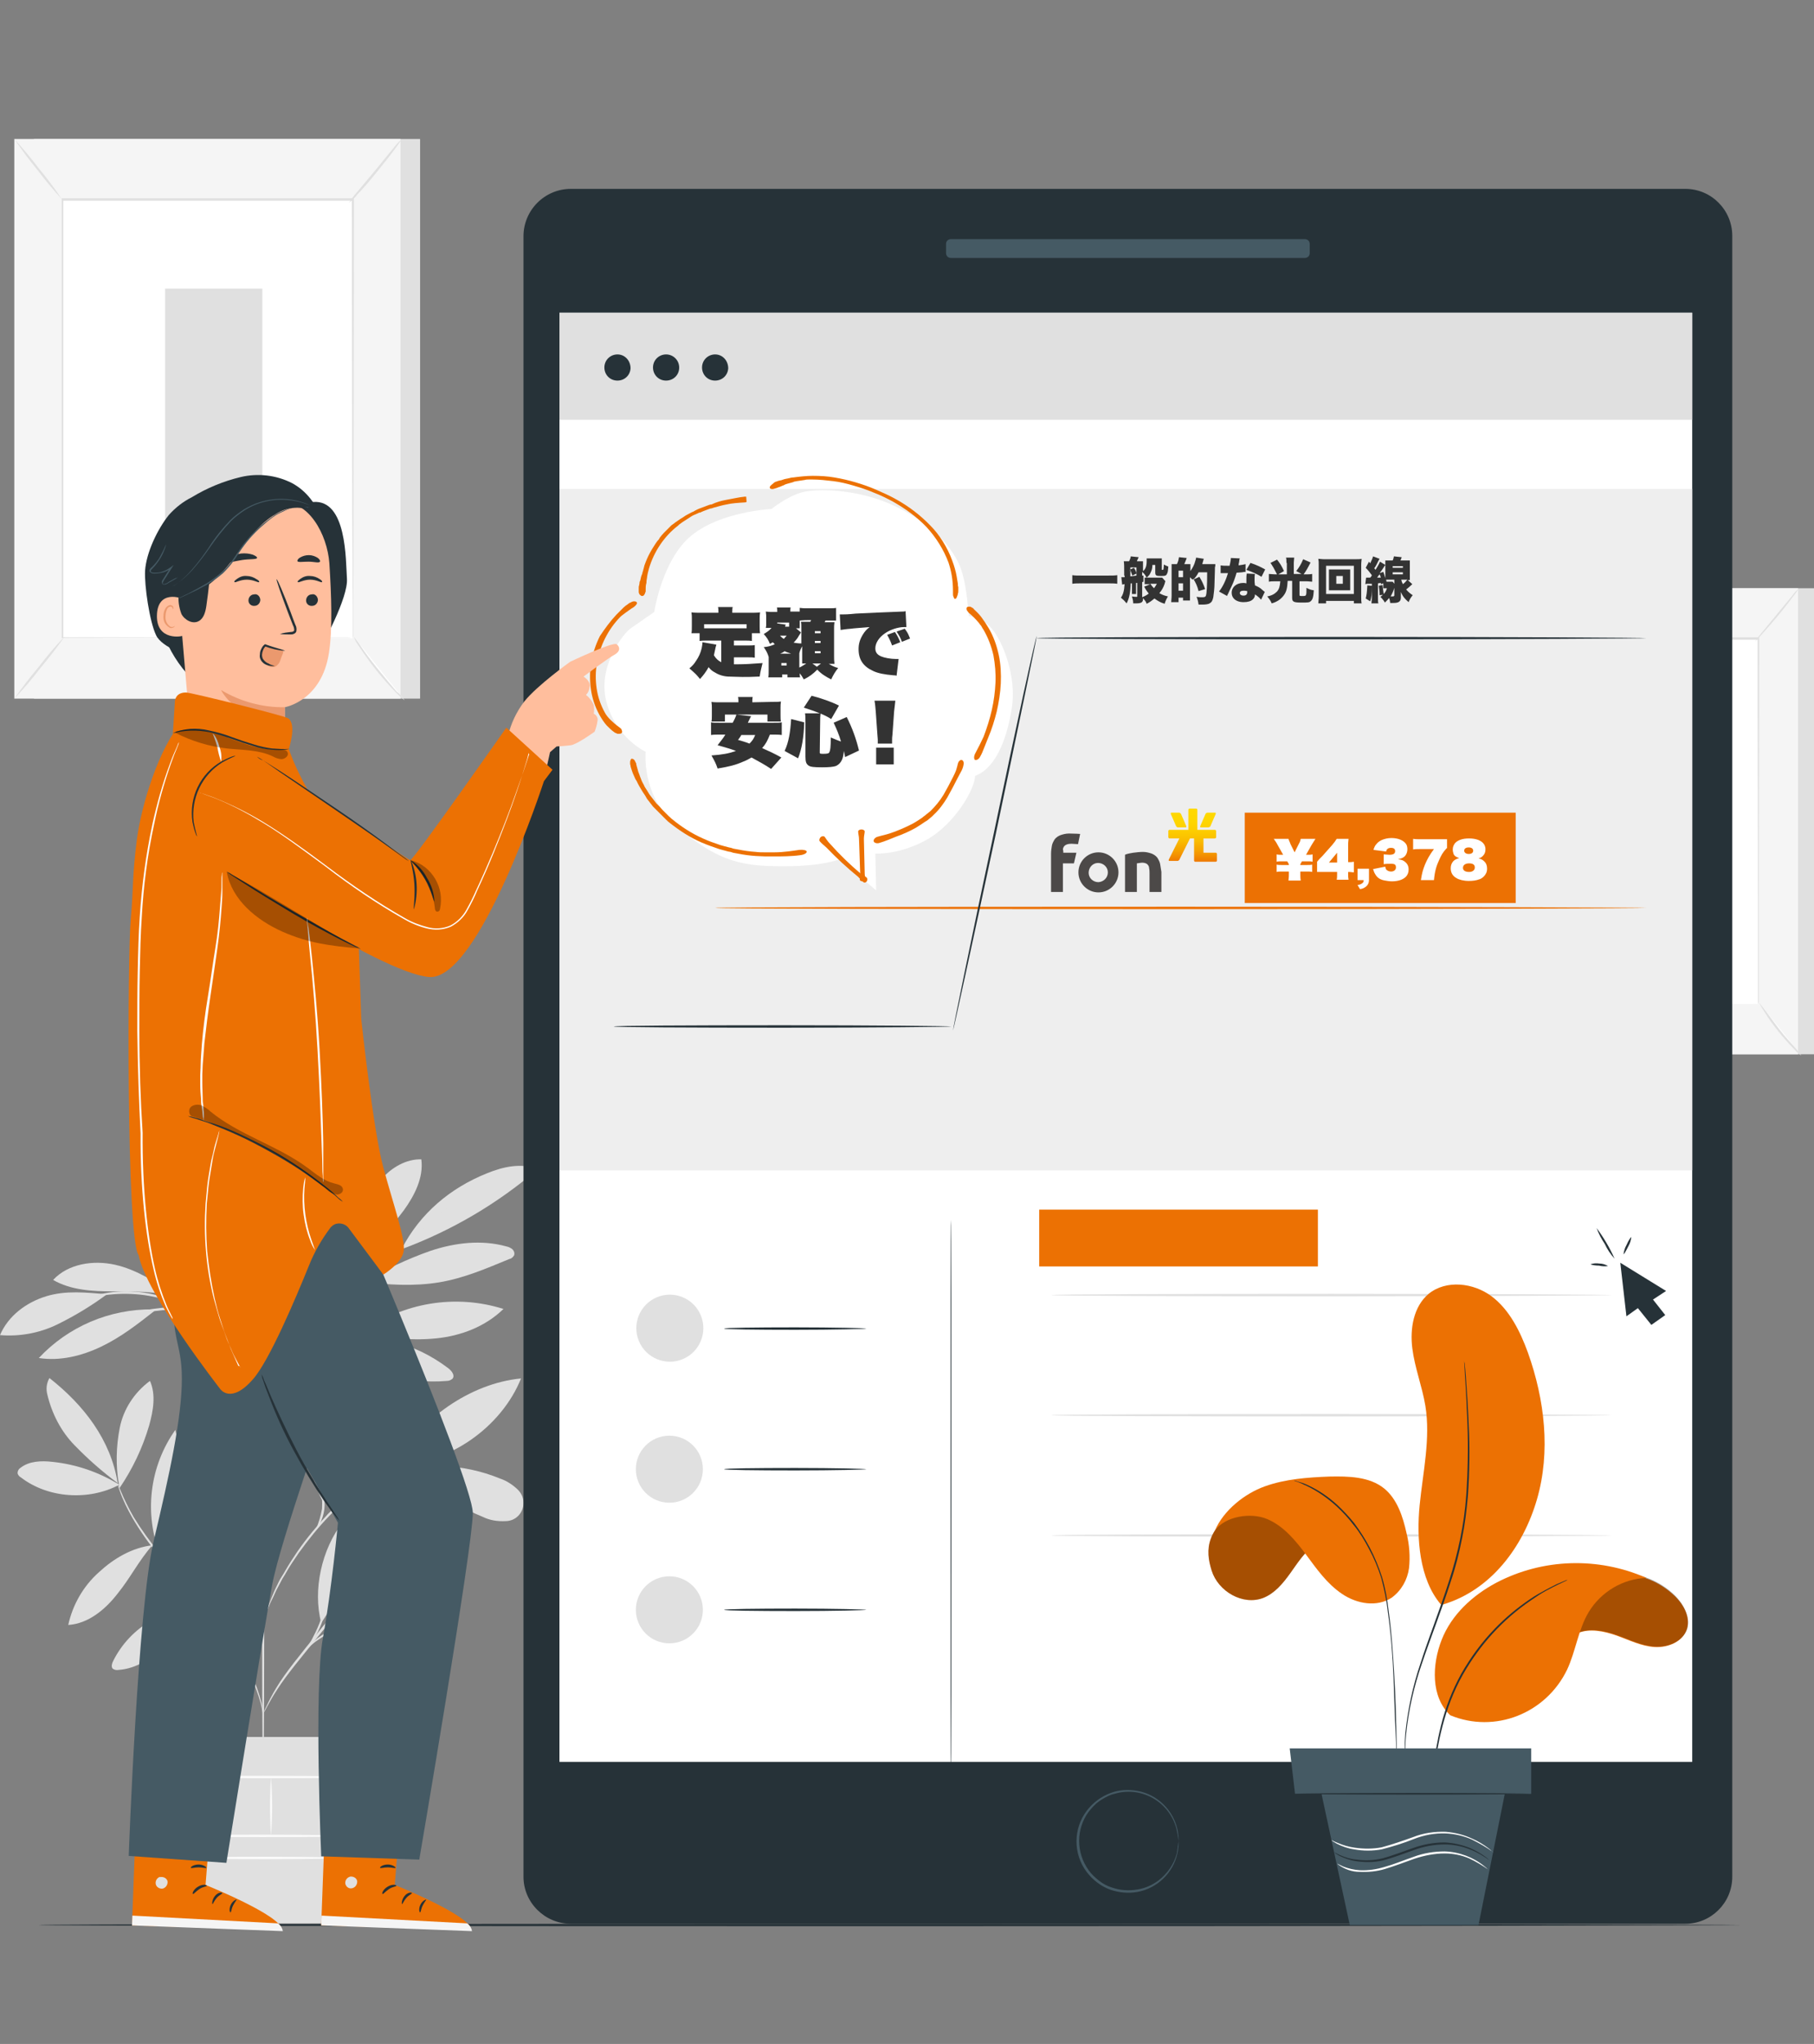 <?xml version="1.0" encoding="utf-8"?>
<!-- Generator: Adobe Illustrator 25.2.3, SVG Export Plug-In . SVG Version: 6.00 Build 0)  -->
<svg version="1.1" id="レイヤー_1" xmlns="http://www.w3.org/2000/svg" xmlns:xlink="http://www.w3.org/1999/xlink" x="0px"
	 y="0px" viewBox="0 0 443.9 500" style="enable-background:new 0 0 443.9 500;" xml:space="preserve">
<rect x="0" y="0" width="443.9" height="500" fill="#808080" stroke="none"/>
<style type="text/css">
	.st0{fill:#E0E0E0;}
	.st1{fill:#F5F5F5;}
	.st2{fill:#FFFFFF;}
	.st3{fill:#FAFAFA;}
	.st4{fill:#263238;}
	.st5{fill:#455A64;}
	.st6{fill:#EBEBEB;}
	.st7{fill:#EC7103;}
	.st8{opacity:0.3;}
	.st9{fill:#EEEEEE;}
	.st10{fill:#4C4948;}
	.st11{fill:url(#SVGID_1_);}
	.st12{fill:#FFBE9D;}
	.st13{fill:#EB996E;}
	.st14{fill:#333333;}
</style>
<g id="freepik--background-complete--inject-158">
	<rect x="8.3" y="34" class="st0" width="94.5" height="136.9"/>
	<rect x="3.5" y="34" class="st1" width="94.5" height="136.9"/>
	<rect x="15.3" y="48.9" class="st2" width="71" height="107.3"/>
	<path class="st0" d="M86.3,156.1c0,0,0-0.2,0-0.5s0-0.9,0-1.5c0-1.4,0-3.3,0-5.9c0-5.1,0-12.6-0.1-22.1c0-18.9-0.1-45.7-0.1-77.2
		l0.2,0.2h-71l0,0l0.2-0.3c0,40.5,0,77.8,0,107.3l-0.2-0.2L67,156l14.3,0.1H85H86.3l-1.2-0.1h-3.7H67.1l-51.8,0.1h-0.2V156
		c0-29.5,0-66.8,0-107.3v-0.2h0.3h71h0.2v0.2c0,31.6-0.1,58.5-0.1,77.4c0,9.4,0,16.9-0.1,22c0,2.5,0,4.5,0,5.8c0,0.6,0,1.1,0,1.5
		S86.3,156.1,86.3,156.1z"/>
	<path class="st0" d="M98.3,34c-0.5,0.9-1.1,1.7-1.7,2.5c-1.1,1.5-2.7,3.5-4.4,5.6s-3.4,4.1-4.7,5.4c-0.6,0.8-1.3,1.5-2.1,2.1
		c0.5-0.8,1.1-1.6,1.8-2.4l4.6-5.5l4.5-5.5C96.9,35.4,97.6,34.7,98.3,34z"/>
	<path class="st2" d="M86.6,155.8c3.5,5.6,7.7,10.8,12.4,15.5"/>
	<path class="st0" d="M99,171.3c-0.8-0.6-1.5-1.3-2.2-2c-3.3-3.4-6.2-7-8.8-11c-0.6-0.8-1.1-1.6-1.4-2.5c0.6,0.7,1.2,1.5,1.7,2.3
		c1,1.5,2.5,3.5,4.2,5.6s3.3,4,4.5,5.4C97.8,169.7,98.4,170.5,99,171.3z"/>
	<path class="st2" d="M3.5,170.9l12.4-15.3"/>
	<path class="st0" d="M15.9,155.6c-1.9,2.7-3.9,5.3-6,7.8c-2,2.6-4.1,5.1-6.4,7.5c1.9-2.7,3.9-5.3,6-7.8
		C11.5,160.5,13.6,158,15.9,155.6z"/>
	<path class="st0" d="M3.5,34c2.1,2.3,4.1,4.7,6,7.2c2,2.4,3.9,4.9,5.6,7.5c-2.1-2.3-4.1-4.7-6-7.2C7.1,39.1,5.3,36.6,3.5,34z"/>
	<rect x="40.4" y="70.6" class="st0" width="23.8" height="67.5"/>
	<rect x="365.2" y="143.9" class="st0" width="78.7" height="114"/>
	<rect x="361.3" y="143.9" class="st1" width="78.7" height="114"/>
	<rect x="371.1" y="156.3" class="st2" width="59.1" height="89.3"/>
	<path class="st0" d="M430.2,245.6c0,0,0-0.1,0-0.4s0-0.7,0-1.3c0-1.1,0-2.8,0-4.9c0-4.3,0-10.5,0-18.4c0-15.8-0.1-38.1-0.1-64.3
		l0.2,0.2h-59.2l0.2-0.2c0,33.7,0,64.8,0,89.3l-0.2-0.2l43,0.1H426h3.1L430.2,245.6l-1-0.1h-3.1h-11.9l-43.1,0.1H371v-0.2
		c0-24.6,0-55.6,0-89.3v-0.2h59.5v0.2c0,26.3-0.1,48.7-0.1,64.4c0,7.9,0,14.1,0,18.4c0,2.1,0,3.8,0,4.9c0,0.5,0,1,0,1.2
		S430.2,245.6,430.2,245.6z"/>
	<path class="st0" d="M440.2,143.9c-0.4,0.7-0.9,1.4-1.4,2c-0.9,1.2-2.2,2.9-3.7,4.7s-2.9,3.4-3.9,4.5c-0.5,0.6-1.1,1.2-1.7,1.8
		c0.4-0.7,1-1.4,1.5-2l3.8-4.6l3.8-4.6C439,145.1,439.6,144.5,440.2,143.9z"/>
	<path class="st2" d="M430.5,245.3c2.9,4.7,6.4,9,10.3,12.9"/>
	<path class="st0" d="M440.8,258.2c-0.7-0.5-1.3-1-1.8-1.6c-1.4-1.4-2.7-2.9-3.9-4.4c-1.2-1.5-2.4-3.1-3.4-4.8
		c-0.5-0.7-0.9-1.4-1.2-2.1c0.5,0.6,1,1.3,1.5,1.9c0.9,1.2,2.1,2.9,3.5,4.7s2.8,3.3,3.8,4.4C439.8,256.9,440.3,257.5,440.8,258.2z"
		/>
	<path class="st2" d="M361.3,257.9l10.3-12.7"/>
	<path class="st0" d="M371.6,245.1c-1.6,2.2-3.2,4.4-5,6.5c-1.7,2.2-3.4,4.2-5.3,6.2c1.6-2.3,3.2-4.4,5-6.5
		C367.9,249.2,369.7,247.1,371.6,245.1z"/>
	<path class="st0" d="M361.3,143.9c1.8,1.9,3.4,3.9,5,6c1.7,2,3.2,4.1,4.7,6.2c-1.8-1.9-3.4-3.9-5-6
		C364.3,148.2,362.7,146.1,361.3,143.9z"/>
	<rect x="392" y="174.4" class="st0" width="19.8" height="56.2"/>
	<path class="st0" d="M29.2,363.2c-5-3.1-10.6-5-16.4-5.6c-2.7-0.3-5.6-0.2-7.7,1.4c-0.5,0.3-0.8,0.8-0.8,1.4c0.1,0.4,0.4,0.8,0.8,1
		C11.7,366.5,21.7,367.2,29.2,363.2"/>
	<path class="st0" d="M28.8,362.8c-3.8-2.8-7.3-5.9-10.6-9.3s-5.5-7.7-6.6-12.3c-0.4-1.4-0.2-2.9,0.5-4.1
		C20.5,343.7,27.1,352.2,28.8,362.8"/>
	<path class="st0" d="M29.1,363.2c-0.8-4.6-0.7-9.3,0.2-13.9c0.9-4.6,3.6-8.7,7.4-11.5c1.5,3.4,0.8,7.3-0.2,10.9
		c-1.6,5.5-4.1,10.7-7.3,15.4"/>
	<path class="st0" d="M37.3,378c-5,0.6-9.4,3.2-13.1,6.6c-3.8,3.4-6.4,7.9-7.5,12.9c4.9-0.3,9.1-3.8,12.1-7.7
		C31.9,386,34,381.7,37.3,378"/>
	<path class="st0" d="M39.2,380.4c-4-10.2-2.6-21.7,3.7-30.6C45.7,359.9,44.7,371.4,39.2,380.4"/>
	<path class="st0" d="M50.1,393.4c-9.4-0.6-18.2,4.5-22.4,12.9c-0.3,0.6-0.5,1.3-0.2,1.8c0.4,0.4,1,0.5,1.5,0.4
		c4.4-0.3,8.3-2.9,11.5-6S46.6,395.9,50.1,393.4"/>
	<path class="st0" d="M49.7,392.6c-2.4-7.6-2.5-15.6-0.4-23.3c0.8-3,2.2-6.2,5-7.6c0.2-0.1,0.5-0.2,0.8-0.1c0.2,0.1,0.4,0.3,0.5,0.6
		c0.9,2.1,1.3,4.4,1.2,6.7c-0.1,2.3-0.5,4.5-1,6.8c-0.9,4.1-1.3,8.6-3.6,12.1c-0.5,0.9-1,1.8-1.4,2.7c-0.4,0.9-0.4,1.2-0.8,2"/>
	<path class="st0" d="M78.6,397c-2.1-8.1,0.1-18,5.3-24.7c0.4-0.5,0.9-1,1.5-1c1,0.1,1.2,1.4,1.2,2.3C86.1,382,83.4,390.1,78.6,397"
		/>
	<path class="st0" d="M81.2,398.7c9.9,2.6,21.2,0.1,29.5-6c-4.9-2.5-10.6-3.2-16-2C89.4,392,84.5,394.4,81.2,398.7"/>
	<path class="st0" d="M83.4,393.3c5.5-9,16.2-14.9,26.7-15.5c-1.2,4.3-4.8,7.6-8.8,9.7s-8.4,2.9-12.8,3.8
		C86.9,391.6,84.5,392,83.4,393.3"/>
	<path class="st0" d="M79.2,367c1.5-5.1,3-10.3,3.4-15.7s-0.3-10.9-3.1-15.5c-5.2,10-5.7,21.7-0.4,31.7"/>
	<path class="st0" d="M96.6,358.2c6.1-11,18.4-19.8,30.9-21C122.7,349.2,109.5,358.5,96.6,358.2"/>
	<path class="st0" d="M92.8,360.4c9,1.4,16.7,7.1,25.2,10.6c1.8,0.9,3.7,1.2,5.7,1.1c2.5,0,4.4-2,4.4-4.5c0-1.3-0.6-2.5-1.6-3.4
		c-1.2-1.1-2.6-2-4.1-2.5c-9.2-3.8-19.1-3.9-28.7-1.6"/>
	<path class="st0" d="M87.6,366.7c2,0.6,2.7,1.6,4.4,3c5.5,4.7,12,8,19.1,9.8c0.7,0.2,1.7,0.2,2.1-0.4s-0.1-1.3-0.5-1.8
		c-3.1-3.6-7-6.3-11.5-7.8c-4.4-1.6-8.2-3.6-13.5-3.2"/>
	<path class="st0" d="M81.7,328.4c7.5,6.9,17.5,10.3,27.7,9.4c0.5,0,0.9-0.2,1.3-0.5c0.7-0.8-0.1-1.9-1-2.6
		C101.5,328.5,91.6,325.8,81.7,328.4"/>
	<path class="st0" d="M88.7,325.9c9.9-7.3,22.8-9.4,34.5-5.7c-4.4,4.3-10.4,6.6-16.5,7.2C100.7,328,94.6,327.4,88.7,325.9"/>
	<path class="st0" d="M85.9,308.3c-0.8-8.1-0.3-14.5-0.8-22.7c0-0.7-0.2-1.4-0.8-1.7c-0.8-0.3-1.6,0.7-1.8,1.6
		c-2.4,7.7-1.1,16,3.5,22.6"/>
	<path class="st0" d="M85.3,309.2c5.5-3.4,9.6-7.9,13.5-13.1c2.6-3.6,4.9-8,4.3-12.5c-3.7-0.1-7.3,2-9.7,4.8c-2.3,2.9-4,6.3-4.9,10
		C87.3,302,86.6,305.7,85.3,309.2"/>
	<path class="st0" d="M98.5,305.5c12.1-4.5,23.3-11.1,33.1-19.5c-4-1.6-8.5-0.6-12.4,1c-9,3.6-16.4,9.8-20.9,18.5"/>
	<path class="st0" d="M89,313.6c6.1,0.7,12.3,1.1,18.4,0.1s11.6-3.4,17.2-5.7c0.5-0.1,0.9-0.4,1.2-0.9c0.2-0.5,0-1.1-0.4-1.5
		c-0.4-0.3-0.9-0.6-1.5-0.7c-6.1-1.7-12.6-0.9-18.6,1.1C99.6,308,94.2,310.6,89,313.6"/>
	<path class="st0" d="M54.1,328.7c-4.2-8.4-3.9-18.2-0.3-26.9c2.5,3.9,2.8,8.8,2.4,13.4s-1.9,9.3-2,14"/>
	<path class="st0" d="M37.4,320.3c-10.6-0.1-20.7,4.2-27.9,11.9c5.2,0.8,10.5-0.5,15.3-2.8s8.9-5.5,13.1-8.8"/>
	<path class="st0" d="M26.2,316.6c-5.1-0.4-10-1-14.9,0.5S2,321.9,0,326.6c4.8,0.4,9.7-0.5,14-2.6S22.4,319.4,26.2,316.6"/>
	<path class="st0" d="M42.8,316.7c-4.6-3-9.3-6.1-14.6-7.3s-11.5-0.3-15.2,3.7c4.3,2.5,9.6,2.8,14.6,2.8s11.1-0.1,15.9,1.6"/>
	<path class="st0" d="M42.9,317c-7.8-7.7-10.8-21.5-7.7-32C41.4,294.5,44.1,305.8,42.9,317"/>
	<path class="st0" d="M64.4,295.2c1.5-3.4,2.5-7,3.8-10.5c1.2-3.5,3.1-6.8,5.5-9.7c2.5-2.9,5.9-4.7,9.7-5
		c-2.4,10.7-9.3,19.9-18.8,25.3"/>
	<path class="st0" d="M60.5,299.7c-2.4-3.4-5.3-7.9-8.6-10.4s-7.6-4-11.7-3.1C44.5,293.6,52,298.7,60.5,299.7"/>
	<path class="st0" d="M61.3,295.5c-1.8-4-3-8.2-3.9-12.5c-0.7-4.3-0.2-9,2-12.7c4.3,8.1,5.7,16.9,2.1,25.3"/>
	<path class="st0" d="M64.4,270.2c2.4-8.1,9.8-14,17.8-16.7c1-0.4,2.1-0.6,3.1-0.5c1.1,0.1,2,0.9,2.3,1.9c0.3,1.4-0.8,2.6-1.9,3.5
		C79.5,263.8,72.3,267.8,64.4,270.2"/>
	<path class="st0" d="M64.5,263.6c0.3-5.2,0.6-10.5,2.3-15.4s5-9.5,9.7-11.7c0.8,5.2-1.5,10.5-4.3,15c-2.8,4.5-6.2,8.8-7.8,13.8"/>
	<path class="st0" d="M64.4,267.2c-2-5.9-2.2-13.3-5.7-18.4c-2.4-3.6-6.4-6-8.5-9.8c-1.3,3.6-1.1,7.6,0.5,11.1s3.8,6.6,6.5,9.3
		C59.8,262.2,62,264.2,64.4,267.2"/>
	<path class="st0" d="M64.4,440.2c-0.2,0-0.3-39.2-0.3-87.5s0.1-87.5,0.3-87.5s0.3,39.2,0.3,87.5S64.6,440.2,64.4,440.2z"/>
	<path class="st0" d="M98.7,322.8c-0.5,0.2-1,0.4-1.5,0.6l-4.1,1.4c-3.4,1.2-8.1,2.9-13.2,4.9s-9.8,3.9-12.5,6.3
		c-1.1,0.9-1.9,2-2.5,3.3c-0.4,0.9-0.5,1.5-0.5,1.5c0-0.1,0-0.3,0-0.4c0.1-0.4,0.2-0.8,0.3-1.1c0.5-1.4,1.4-2.6,2.4-3.5
		c1.6-1.4,3.5-2.5,5.4-3.4c2.2-1,4.6-2.1,7.1-3.1c5.1-2.1,9.8-3.7,13.3-4.8c1.7-0.5,3.1-0.9,4.1-1.2C97.6,323,98.2,322.9,98.7,322.8
		z"/>
	<path class="st0" d="M109.9,295.2c-0.1,0.2-0.3,0.3-0.4,0.4l-1.2,1.2l-4.7,4.3L87.9,315c-6.1,5.4-11.4,10.6-15,14.5
		c-1.8,2-3.3,3.6-4.2,4.7l-1.1,1.3c-0.3,0.3-0.4,0.5-0.4,0.4c0.1-0.2,0.2-0.3,0.3-0.5c0.2-0.3,0.6-0.8,1.1-1.4
		c0.9-1.2,2.3-2.8,4.1-4.8c4.7-5.1,9.7-10,14.9-14.7c6.1-5.4,11.7-10.3,15.7-13.8l4.8-4.1l1.3-1.1
		C109.8,295.3,109.9,295.2,109.9,295.2z"/>
	<path class="st0" d="M81.3,320.5c-0.2-0.1,1.1-3,2.4-6.7s1.9-6.9,2-6.8c-0.1,2.4-0.7,4.8-1.5,7c-0.5,1.6-1.2,3.2-1.9,4.7
		C82.1,319.3,81.7,320,81.3,320.5z"/>
	<path class="st0" d="M64.5,344.3c-0.3-0.3-0.7-0.7-0.9-1.1l-2.4-3.1c-2-2.6-4.8-6.2-7.9-10.2s-6-7.5-8.1-10l-2.5-3
		c-0.3-0.4-0.6-0.7-0.8-1.2c0.4,0.3,0.7,0.6,1,1c0.6,0.7,1.5,1.7,2.6,2.9c2.2,2.5,5.1,6,8.2,10s5.9,7.6,7.8,10.3
		c1,1.3,1.8,2.4,2.3,3.2C64,343.4,64.3,343.8,64.5,344.3z"/>
	<path class="st0" d="M57,334.6c-1.5-1.7-2.6-3.7-3.1-5.9c-0.6-1.9-0.8-3.9-0.7-5.9h0.2c-0.1,0.5-0.2,0.7-0.2,0.7s0-0.3,0-0.7h0.2
		c0.1,2,0.5,3.9,1,5.8C55.1,330.6,56,332.7,57,334.6z"/>
	<path class="st0" d="M47.3,322.4c-0.7-0.5-1.4-0.9-2.2-1.3c-2-0.6-4-0.8-6.1-0.5c-2.1,0.2-4.1,0.5-6.1,1c-0.8,0.3-1.7,0.5-2.5,0.6
		c0.8-0.4,1.6-0.8,2.4-1c2-0.6,4.1-1,6.2-1.2c2.1-0.3,4.3,0,6.3,0.7C46.1,321.1,46.8,321.7,47.3,322.4z"/>
	<path class="st0" d="M45,319.5c0,0.1-1.3-0.5-3.4-1.2c-2.7-0.9-5.5-1.5-8.4-1.7s-5.7-0.1-8.6,0.4c-2.2,0.4-3.5,0.8-3.5,0.7
		c0.3-0.2,0.6-0.3,0.9-0.4c0.8-0.3,1.7-0.5,2.5-0.7c5.7-1.3,11.7-0.8,17.2,1.3c0.8,0.3,1.6,0.7,2.4,1.1
		C44.5,319.1,44.7,319.3,45,319.5z"/>
	<path class="st0" d="M64.4,307c-1-2.8-1.8-5.6-2.4-8.5c-0.8-2.8-1.5-5.7-1.9-8.7c1,2.8,1.8,5.6,2.4,8.5
		C63.3,301.2,64,304.1,64.4,307z"/>
	<path class="st0" d="M64.6,307c-0.8-1.8-1.7-3.5-2.7-5.1c-1.2-1.5-2.5-2.9-4-4.1c0.6,0.1,1.1,0.4,1.5,0.8c1.1,0.8,2.1,1.8,2.9,3
		C63.5,303.1,64.3,305,64.6,307z"/>
	<path class="st0" d="M64.4,419.3c-0.1,0-0.2-1-0.6-2.6c-0.6-2.3-1.5-4.6-2.6-6.8c-2.7-5.5-7.6-12.5-13.9-19.6
		c-3.1-3.5-6.1-6.9-8.7-10.1c-2.3-2.8-4.4-5.8-6.2-8.9c-1.2-2.1-2.3-4.3-3.1-6.6c-0.3-0.8-0.5-1.5-0.6-1.9c-0.1-0.2-0.1-0.4-0.2-0.7
		c0,0,0.3,0.9,1,2.5c0.9,2.2,2,4.4,3.2,6.5c1.9,3.1,4,6,6.3,8.8c2.6,3.2,5.6,6.5,8.7,10c6.3,7,11.2,14.1,13.8,19.8
		c1.1,2.2,1.9,4.5,2.5,6.9c0.2,0.9,0.3,1.5,0.3,2C64.4,418.8,64.4,419,64.4,419.3z"/>
	<path class="st0" d="M95.4,384.3c-0.5,0.3-1.1,0.6-1.6,0.9c-1.5,0.8-2.9,1.8-4.2,2.8c-2,1.5-3.8,3.2-5.5,5c-1.9,2-3.9,4.4-6,7
		c-4.1,5.1-7.9,9.6-10.2,13.2c-1.2,1.8-2,3.3-2.6,4.4c-0.3,0.6-0.6,1.1-0.9,1.6c0-0.2,0.1-0.3,0.2-0.5c0.1-0.3,0.3-0.7,0.6-1.3
		c0.7-1.5,1.5-3,2.4-4.5c2.2-3.7,6-8.3,10.1-13.4c2-2.6,4.1-4.9,6-7c1.7-1.8,3.6-3.5,5.7-5c1.4-1,2.8-1.9,4.3-2.7
		c0.5-0.3,1-0.4,1.3-0.6C95,384.4,95.2,384.3,95.4,384.3z"/>
	<path class="st0" d="M96,395.7c-1.1,0.2-2.3,0.4-3.4,0.5c-2.8,0.3-5.5,0.8-8.1,1.6c-2.6,0.9-5.1,2.2-7.3,3.8
		c-1.7,1.3-2.5,2.4-2.5,2.3s0.1-0.3,0.5-0.8c0.5-0.7,1.1-1.3,1.8-1.8c2.2-1.8,4.7-3.1,7.4-4c2.7-0.8,5.5-1.3,8.3-1.5
		C93.7,395.7,94.8,395.6,96,395.7z"/>
	<path class="st0" d="M75.6,402.6c-0.2-0.1,1.4-2.5,2.6-5.6s1.4-6,1.6-6c0.1,0.6,0.1,1.2-0.1,1.8c-0.2,1.5-0.5,2.9-1,4.3
		s-1.2,2.7-2,4C76.4,401.7,76,402.2,75.6,402.6z"/>
	<path class="st0" d="M105.4,353.9c-0.2,0.1-0.3,0.2-0.5,0.3l-1.6,0.7c-0.7,0.3-1.6,0.7-2.5,1.2s-2.1,1-3.3,1.7l-1.9,1.1
		c-0.6,0.4-1.3,0.8-2,1.2c-1.4,0.8-2.8,1.9-4.2,2.9c-3.1,2.4-6.1,5-8.8,7.8c-2.7,2.8-5.2,5.9-7.5,9.1c-1,1.5-2,2.9-2.8,4.3
		c-0.4,0.7-0.8,1.4-1.2,2l-1,1.9c-0.7,1.2-1.1,2.4-1.6,3.3s-0.8,1.9-1.1,2.6l-0.6,1.6c-0.1,0.2-0.2,0.4-0.3,0.5
		c0-0.2,0.1-0.4,0.2-0.6c0.2-0.4,0.3-1,0.6-1.7s0.6-1.6,1-2.6s0.9-2.2,1.5-3.4c0.3-0.6,0.6-1.3,1-1.9s0.8-1.3,1.2-2
		c0.8-1.4,1.8-2.9,2.8-4.4c2.3-3.3,4.8-6.3,7.5-9.2c2.8-2.8,5.8-5.4,8.9-7.8c1.5-1,2.9-2.1,4.3-2.9c0.7-0.4,1.3-0.9,2-1.2l1.9-1
		c1.2-0.7,2.4-1.2,3.3-1.7s1.9-0.8,2.6-1.1l1.6-0.6C105,354.1,105.2,354,105.4,353.9z"/>
	<path class="st0" d="M80.9,370.3c0.2-0.8,0.7-1.5,1.3-2c1.5-1.3,3.4-2,5.4-2.1c2,0,3.9,0.4,5.7,1.1c0.8,0.2,1.5,0.6,2.2,1
		c-0.8-0.2-1.5-0.4-2.3-0.7c-1.8-0.6-3.7-0.9-5.6-0.9s-3.7,0.7-5.2,1.8C81.9,369.1,81.4,369.7,80.9,370.3z"/>
	<path class="st0" d="M77.3,374.1c0.7-1.6,1.2-3.3,1.5-5c0.1-1.8,0-3.5-0.3-5.2c0.3,0.4,0.5,0.9,0.6,1.5c0.7,2.5,0.3,5.2-0.9,7.5
		C77.8,373.7,77.3,374.1,77.3,374.1z"/>
	<path class="st0" d="M37.4,424.9c0.8,15,5.4,30.2,12.3,45.6h30.2c6.6-15.2,10.8-30.5,11.6-45.6H37.4z"/>
	<path class="st3" d="M86.5,449.1c0,0.2-9.9,0.3-22.2,0.3s-22.2-0.1-22.2-0.3s9.9-0.3,22.2-0.3S86.5,449,86.5,449.1z"/>
	<path class="st3" d="M85.9,454.5c0,0.1-9.3,0.3-20.8,0.3s-20.8-0.1-20.8-0.3s9.3-0.3,20.8-0.3S85.9,454.4,85.9,454.5z"/>
	<path class="st3" d="M50.2,434.7c0.4,4.6,0.4,9.3,0,13.9C49.8,444,49.8,439.3,50.2,434.7z"/>
	<path class="st3" d="M66.3,434.7c0.4,4.8,0.4,9.6,0,14.4C66,444.3,66,439.5,66.3,434.7z"/>
	<path class="st3" d="M81.5,434.6c0.4,4.9,0.4,9.8,0,14.7C81.1,444.4,81.1,439.5,81.5,434.6z"/>
	<path class="st3" d="M90.5,434.7c0,0.2-11.7,0.3-26,0.3s-26-0.1-26-0.3s11.7-0.3,26-0.3S90.5,434.6,90.5,434.7z"/>
</g>
<g id="freepik--Floor--inject-158">
	<path class="st4" d="M426.2,470.9c0,0.1-93.3,0.3-208.4,0.3S9.4,471.1,9.4,470.9s93.3-0.3,208.4-0.3S426.2,470.8,426.2,470.9z"/>
</g>
<path class="st4" d="M139.7,46.2h272.7c6.4,0,11.5,5.2,11.5,11.5v401.4c0,6.4-5.2,11.5-11.5,11.5H139.7c-6.4,0-11.6-5.2-11.6-11.5
	V57.8C128.1,51.4,133.3,46.2,139.7,46.2z"/>
<rect x="136.9" y="76.5" class="st2" width="277.2" height="354.5"/>
<path class="st5" d="M288.4,450.4c-0.1-1-0.3-2-0.5-3c-1.7-6.5-8.3-10.4-14.8-8.7c-0.4,0.1-0.7,0.2-1.1,0.3c-1.1,0.4-2.1,1-3,1.6
	c-1,0.7-1.8,1.6-2.6,2.6c-3.1,4.2-3.1,10,0,14.3c0.7,1,1.6,1.8,2.6,2.6c0.9,0.7,2,1.3,3,1.6c2,0.7,4.2,0.9,6.4,0.5
	c1.9-0.3,3.6-1.1,5.1-2.2c2.2-1.7,3.8-4,4.5-6.7C288.1,452.3,288.3,451.3,288.4,450.4c0,0.2,0,0.5,0,0.8s0,0.6-0.1,1
	c0,0.4-0.1,0.9-0.2,1.3c-1.1,4.7-4.9,8.4-9.7,9.3c-2.2,0.4-4.5,0.2-6.6-0.5c-2.3-0.8-4.4-2.4-5.9-4.4c-3.3-4.4-3.3-10.5,0-14.9
	c1.5-2,3.5-3.5,5.9-4.4c2.1-0.8,4.4-0.9,6.6-0.5c4.8,0.9,8.6,4.6,9.7,9.3c0.1,0.4,0.2,0.9,0.2,1.3c0.1,0.3,0.1,0.7,0.1,1
	C288.4,449.8,288.4,450.1,288.4,450.4z"/>
<path class="st5" d="M232.7,58.5h86.6c0.7,0,1.2,0.5,1.2,1.2v2.2c0,0.7-0.5,1.2-1.2,1.2h-86.6c-0.7,0-1.2-0.5-1.2-1.2v-2.2
	C231.5,59,232,58.5,232.7,58.5z"/>
<rect x="136.9" y="76.5" class="st0" width="277.2" height="26.2"/>
<path class="st4" d="M154.3,90.1c-0.1,1.8-1.6,3.1-3.4,3c-1.8-0.1-3.1-1.6-3-3.4c0.1-1.7,1.5-3,3.2-3
	C152.9,86.7,154.3,88.2,154.3,90.1C154.3,90,154.3,90,154.3,90.1z"/>
<path class="st4" d="M166.2,90.1c-0.1,1.8-1.6,3.1-3.4,3c-1.8-0.1-3.1-1.6-3-3.4c0.1-1.7,1.5-3,3.2-3
	C164.8,86.7,166.3,88.2,166.2,90.1z"/>
<path class="st4" d="M178.2,90.1c-0.1,1.8-1.6,3.1-3.4,3c-1.8-0.1-3.1-1.6-3-3.4c0.1-1.7,1.5-3,3.2-3
	C176.8,86.7,178.2,88.2,178.2,90.1z"/>
<ellipse transform="matrix(0.923 -0.385 0.385 0.923 -112.398 87.992)" class="st0" cx="163.8" cy="325" rx="8.2" ry="8.2"/>
<circle class="st0" cx="163.8" cy="359.4" r="8.2"/>
<circle class="st0" cx="163.8" cy="393.8" r="8.2"/>
<path class="st4" d="M212,325c0,0.1-7.8,0.3-17.4,0.3s-17.4-0.1-17.4-0.3s7.8-0.3,17.4-0.3S212,324.9,212,325z"/>
<path class="st4" d="M212,359.4c0,0.1-7.8,0.3-17.4,0.3s-17.4-0.1-17.4-0.3s7.8-0.3,17.4-0.3S212,359.3,212,359.4z"/>
<path class="st4" d="M212,393.8c0,0.1-7.8,0.3-17.4,0.3s-17.4-0.1-17.4-0.3s7.8-0.3,17.4-0.3S212,393.7,212,393.8z"/>
<path class="st6" d="M322.5,147.1c0,0.1-15.1,0.3-33.7,0.3s-33.7-0.1-33.7-0.3s15.1-0.3,33.7-0.3S322.5,146.9,322.5,147.1z"/>
<path class="st6" d="M322.5,168.5c0,0.1-15.1,0.3-33.7,0.3s-33.7-0.1-33.7-0.3s15.1-0.3,33.7-0.3S322.5,168.4,322.5,168.5z"/>
<rect x="254.3" y="295.9" class="st7" width="68.2" height="13.9"/>
<polygon class="st4" points="396.5,308.9 398,322 400.8,320 404.1,324.1 407.5,321.7 404.5,317.9 407.7,315.8 "/>
<path class="st4" d="M397.3,306.8c0.1-0.8,0.3-1.5,0.7-2.2c0.5-1.2,1.1-2,1.2-2c-0.1,0.8-0.3,1.5-0.7,2.2
	C397.9,306,397.4,306.9,397.3,306.8z"/>
<path class="st4" d="M395.1,307.9c-1-1.1-1.8-2.3-2.4-3.6c-0.8-1.2-1.5-2.5-2-3.9C392.4,302.7,393.9,305.2,395.1,307.9L395.1,307.9z
	"/>
<path class="st4" d="M393.5,309.7c-0.7,0.1-1.4,0.1-2.2-0.1c-0.7,0-1.5-0.1-2.1-0.3c0.7-0.3,1.5-0.3,2.2-0.2
	C392.1,309.1,392.8,309.3,393.5,309.7z"/>
<path class="st4" d="M232.7,434c-0.1,0-0.1-30.4-0.1-67.8s0-67.8,0.1-67.8s0.1,30.4,0.1,67.8S232.8,434,232.7,434z"/>
<path class="st0" d="M394.5,316.8c0,0.1-30.7,0.3-68.6,0.3s-68.6-0.1-68.6-0.3s30.7-0.3,68.6-0.3S394.5,316.7,394.5,316.8z"/>
<path class="st0" d="M394.5,346.2c0,0.1-30.7,0.3-68.6,0.3s-68.6-0.1-68.6-0.3s30.7-0.3,68.6-0.3S394.5,346.1,394.5,346.2z"/>
<path class="st0" d="M394.5,375.6c0,0.1-30.7,0.3-68.6,0.3s-68.6-0.1-68.6-0.3s30.7-0.3,68.6-0.3S394.5,375.5,394.5,375.6z"/>
<g id="freepik--Plant--inject-158">
	<path class="st7" d="M380.5,406.6c0.9-3,2.7-5.9,5.6-7.1s6.4-0.5,9.5,0.6s6,2.6,9.3,2.8s6.9-1.3,7.9-4.4c0.9-2.9-0.8-6-3-8.1
		c-7.7-7.4-19.8-7.1-27.2,0.5c-1.9,2-3.4,4.4-4.3,7"/>
	<g class="st8">
		<path d="M409.8,390.2c-7.7-7.4-19.8-7.1-27.2,0.5c-1.9,2-3.4,4.4-4.3,7l2.3,8.8c0.9-3,2.7-5.9,5.6-7.1s6.4-0.5,9.5,0.6
			s6,2.6,9.3,2.8s6.9-1.3,7.9-4.4C413.7,395.4,411.9,392.3,409.8,390.2z"/>
	</g>
	<path class="st7" d="M354.9,419.6c-4.8-4.5-4.5-12.4-2.1-18.5s7.5-10.8,13.3-13.9c11.4-6,25-6.4,36.8-1.2
		c-5.8,0.2-11.1,3.4-14.1,8.3c-2.6,4.3-3.2,9.6-5.3,14.1C378.3,419.2,365.8,424.1,354.9,419.6"/>
	<path class="st7" d="M352.6,392.5c-5.3-6.2-6-16.2-5.2-24.3s2.7-16.3,1.4-24.3c-0.8-4.8-2.6-9.3-3.2-14.1s0.3-10.2,4-13.3
		c4.3-3.5,11-2.7,15.4,0.6s7,8.6,8.9,13.8c4.1,11.5,5.6,24.2,2.2,35.9s-11.3,22.2-23,25.7"/>
	<path class="st4" d="M350,443.5c0-0.2,0-0.5,0-0.7c0-0.5,0-1.2,0-2.1c0.1-1.8,0.2-4.4,0.6-7.5c0.5-3.7,1.1-7.4,2-11
		c1.1-4.5,2.8-8.8,5-12.8c2.3-4,5-7.7,8.2-11c2.6-2.7,5.5-5.1,8.6-7.2c1.3-0.9,2.6-1.6,3.7-2.2s2.1-1.1,2.9-1.5l1.9-0.8
		c0.2-0.1,0.4-0.2,0.7-0.2c-0.2,0.1-0.4,0.2-0.6,0.3l-1.9,0.9c-0.8,0.4-1.8,0.9-2.9,1.5s-2.3,1.4-3.6,2.3
		c-6.9,4.7-12.5,10.9-16.6,18.1c-4.8,8.5-6.2,17.4-7.1,23.6c-0.4,3.2-0.6,5.7-0.8,7.5l-0.1,2C350.1,443,350.1,443.2,350,443.5z"/>
	<path class="st7" d="M304.6,367.9c-9.7,5.9-9.7,11.2-8.1,16.3s7.6,8.6,12.6,6.7c2.8-1.1,4.8-3.5,6.6-6s3.4-5.1,5.8-6.8
		s6-2.4,8.4-0.7"/>
	<g class="st8">
		<path d="M304.6,367.9c-9.7,5.9-9.7,11.2-8.1,16.3s7.6,8.6,12.6,6.7c2.8-1.1,4.8-3.5,6.6-6s3.4-5.1,5.8-6.8
			c1.7-1.3,3.8-1.8,5.9-1.6L304.6,367.9z"/>
	</g>
	<path d="M327.4,376.5l2.5,0.9C329.1,376.9,328.2,376.6,327.4,376.5z"/>
	<path class="st7" d="M297.3,374.4c2.5-3.5,8.8-4.5,12.8-2.8s6.9,5.2,9.5,8.7s5.1,7.1,8.8,9.6s8.6,3.3,12.2,0.9
		c2.3-1.7,3.8-4.3,4.2-7.2c0.3-2.8,0.1-5.7-0.6-8.5c-0.9-4.1-2.3-8.4-5.5-11c-3.6-2.9-8.7-3-13.4-2.9c-5.3,0.2-10.8,0.6-15.8,2.4
		S299.4,369.5,297.3,374.4"/>
	<path class="st4" d="M341.9,435.6c0,0,0-0.1,0-0.2s0-0.4,0-0.6c0-0.6,0-1.4-0.1-2.4c-0.1-2.1-0.1-5.2-0.3-8.9s-0.3-8.2-0.5-13.2
		s-0.6-10.4-1.4-16.1c-0.3-2.8-0.9-5.5-1.6-8.2c-0.8-2.5-1.8-4.9-3-7.1c-1.1-2.1-2.3-4.1-3.8-5.9c-1.2-1.6-2.6-3.1-4.1-4.5
		c-2.2-2-4.6-3.7-7.3-5c-0.5-0.2-0.9-0.4-1.3-0.6l-1-0.4l-0.6-0.2c-0.1,0-0.2-0.1-0.2-0.1h0.2l0.6,0.2l1,0.3
		c0.4,0.1,0.8,0.3,1.3,0.5c2.7,1.2,5.2,2.9,7.4,4.9c1.5,1.4,2.9,2.9,4.2,4.5c1.4,1.9,2.7,3.9,3.8,6c1.2,2.3,2.2,4.7,3,7.2
		c0.8,2.7,1.3,5.5,1.6,8.2c0.8,5.7,1.1,11.1,1.4,16.1s0.4,9.4,0.5,13.2s0.1,6.8,0.1,8.9v2.4c0,0.3,0,0.5,0,0.6
		C342,435.5,342,435.6,341.9,435.6z"/>
	<path class="st4" d="M345.5,440c-0.5-1.4-0.8-2.8-1.1-4.2c-0.7-3.9-0.8-7.8-0.5-11.8c0.6-5.8,1.8-11.5,3.7-17.1
		c2-6.3,4.7-13,7-20.2c2.2-6.8,3.7-13.8,4.2-20.9c0.4-5.8,0.5-11.6,0.3-17.4c-0.2-5-0.4-9-0.6-11.7c-0.1-1.4-0.1-2.4-0.2-3.2
		c0-0.3,0-0.6,0-0.8c0-0.1,0-0.2,0-0.3c0,0.1,0,0.2,0,0.3c0,0.2,0,0.5,0.1,0.8c0.1,0.8,0.2,1.8,0.3,3.2c0.2,2.8,0.5,6.8,0.7,11.8
		c0.3,5.8,0.2,11.7-0.2,17.5c-0.3,3.4-0.7,6.8-1.4,10.2c-0.7,3.6-1.6,7.2-2.8,10.7c-2.3,7.2-5,13.9-7.1,20.2
		c-1.9,5.5-3.2,11.2-3.8,17c-0.4,3.9-0.3,7.8,0.3,11.7c0.2,1.4,0.5,2.4,0.6,3.1c0.1,0.3,0.1,0.6,0.2,0.8
		C345.4,439.9,345.4,440,345.5,440z"/>
	<polygon class="st5" points="374.7,438.8 316.9,438.8 315.6,427.7 374.7,427.7 	"/>
	<polygon class="st5" points="323.1,437.5 330.3,470.9 361.8,470.9 368.5,437.5 	"/>
	<path class="st5" d="M374.7,438.8c0,0.1-12.7,0.2-28.4,0.2s-28.4-0.2-28.4-0.4s12.7-0.2,28.4-0.2S374.7,438.6,374.7,438.8z"/>
	<path class="st4" d="M364.8,455.3c-1.6-1.2-3.3-2.2-5.1-2.9c-2-0.8-4.1-1.2-6.2-1.2c-2.6,0-5.2,0.5-7.6,1.4
		c-2.6,0.9-5.1,1.9-7.5,2.5c-2.1,0.5-4.3,0.5-6.5,0.2c-1.4-0.2-2.8-0.7-4.1-1.3c-0.3-0.2-0.7-0.4-1-0.6c-0.2-0.2-0.3-0.3-0.3-0.3
		s0.5,0.3,1.4,0.7c1.3,0.6,2.7,1,4.1,1.1c2.1,0.3,4.2,0.2,6.3-0.3c2.3-0.6,4.8-1.6,7.4-2.5c2.5-0.9,5.1-1.4,7.8-1.4
		c2.2,0.1,4.3,0.6,6.3,1.4c1.3,0.6,2.6,1.3,3.8,2.2c0.3,0.2,0.6,0.5,0.9,0.8C364.7,455.2,364.8,455.3,364.8,455.3z"/>
	<path class="st2" d="M364.4,457.5c-1.5-1.1-3.2-2.1-4.9-2.9c-1.9-0.8-3.9-1.2-6-1.2c-2.5,0-5,0.5-7.4,1.3c-2.5,0.9-4.9,1.8-7.2,2.5
		c-2,0.6-4.1,0.8-6.2,0.7c-1.8,0-3.6-0.6-5.1-1.7c-0.2-0.2-0.3-0.2-0.3-0.3c0,0,0.5,0.3,1.4,0.7c1.3,0.5,2.6,0.8,4,0.9
		c2.1,0.1,4.1-0.2,6.1-0.8c2.2-0.6,4.6-1.6,7.2-2.5c2.4-0.9,5-1.3,7.5-1.3c3.5,0.1,7,1.4,9.7,3.6c0.3,0.2,0.6,0.5,0.9,0.8
		C364.3,457.4,364.4,457.5,364.4,457.5z"/>
	<path class="st2" d="M365.4,453.1c-1.6-1.2-3.4-2.2-5.2-3.1c-2-0.9-4.2-1.4-6.4-1.5c-2.7-0.1-5.4,0.4-7.9,1.4s-5.1,1.8-7.8,2.5
		c-2.2,0.4-4.5,0.4-6.7,0c-1.5-0.2-2.9-0.7-4.3-1.4c-0.3-0.2-0.7-0.4-1-0.6c-0.1-0.1-0.2-0.2-0.3-0.3c0,0,0.5,0.3,1.5,0.7
		c1.4,0.6,2.8,1,4.3,1.2c2.2,0.3,4.4,0.3,6.5-0.1c2.6-0.7,5.2-1.6,7.7-2.5c2.5-1,5.3-1.4,8-1.3c2.2,0.2,4.4,0.7,6.5,1.7
		c1.4,0.6,2.7,1.4,3.9,2.3c0.3,0.2,0.6,0.5,0.9,0.8C365.2,452.9,365.3,453,365.4,453.1z"/>
	<path class="st4" d="M374.7,438.8c0,0.1-13,0.2-28.9,0.2s-28.9-0.1-28.9-0.2s13-0.2,28.9-0.2S374.7,438.7,374.7,438.8z"/>
</g>
<rect x="136.9" y="119.6" class="st9" width="277.2" height="166.7"/>
<path class="st7" d="M402.9,222.1c0,0.1-51,0.3-113.9,0.3s-114-0.1-114-0.3s51-0.3,114-0.3S402.9,222,402.9,222.1z"/>
<path class="st4" d="M232.8,251.1c0,0.1-18.6,0.3-41.3,0.3s-41.3-0.1-41.3-0.3s18.5-0.3,41.3-0.3S232.8,251,232.8,251.1z"/>
<path class="st4" d="M402.9,156.1c0,0.1-33.4,0.3-74.6,0.3s-74.6-0.1-74.6-0.3s33.4-0.3,74.6-0.3S402.9,156,402.9,156.1z"/>
<path class="st4" d="M253.7,155.6c0.1,0-4.4,21.7-10,48.3c-5.7,26.6-10.4,48.2-10.5,48.2s4.3-21.6,10-48.3
	C248.8,177,253.5,155.5,253.7,155.6z"/>
<path class="st10" d="M260.2,208.6h3.2l-0.6,2.6h-2.7v7h-2.9v-9.4c0-0.6,0.1-1.3,0.2-1.9c0.1-0.6,0.4-1.1,0.7-1.6
	c0.4-0.5,0.9-0.8,1.4-1c0.6-0.2,1.3-0.4,2.1-0.4c1.3,0,2.7,0.1,2.7,0.1v0.1l-0.5,2.4c-0.4,0-1.1-0.1-1.6-0.1c-1.9,0-2,1-2.1,1.3
	C260.2,208.1,260.2,208.3,260.2,208.6z M283.9,211.4c-0.1-0.6-0.4-1.1-0.7-1.6c-0.4-0.5-0.9-0.8-1.4-1c-0.6-0.2-1.3-0.4-2.1-0.4
	c-0.8,0-1.6,0.1-2.4,0.2c-0.6,0.1-1.2,0.2-1.8,0.4l-0.2,0.1v9.1h2.9v-7c0.1,0,0.6-0.1,0.7-0.1c0.5-0.1,1-0.1,1.5,0.1
	c0.2,0.1,0.4,0.2,0.5,0.4c0.2,0.2,0.3,0.5,0.3,0.8c0.1,0.4,0.1,0.9,0.1,1.3v4.5h2.9v-4.9C284.1,212.6,284,212,283.9,211.4
	L283.9,211.4z M273.7,213.4c0,2.7-2.2,4.9-4.9,4.9c-2.7,0-4.9-2.2-4.9-4.9s2.2-4.9,4.9-4.9l0,0C271.5,208.5,273.7,210.7,273.7,213.4
	L273.7,213.4z M271.1,213.4c0-1.3-1.1-2.3-2.4-2.3s-2.3,1.1-2.3,2.4s1.1,2.3,2.4,2.3C270.1,215.7,271.1,214.7,271.1,213.4
	L271.1,213.4z"/>
<g>
	
		<linearGradient id="SVGID_1_" gradientUnits="userSpaceOnUse" x1="291.85" y1="-101.573" x2="291.85" y2="-114.539" gradientTransform="matrix(1 0 0 1 0 312.344)">
		<stop  offset="0" style="stop-color:#EE7800"/>
		<stop  offset="5.559063e-02" style="stop-color:#F08400"/>
		<stop  offset="0.216" style="stop-color:#F6A300"/>
		<stop  offset="0.385" style="stop-color:#FABB00"/>
		<stop  offset="0.564" style="stop-color:#FDCC00"/>
		<stop  offset="0.758" style="stop-color:#FED600"/>
		<stop  offset="1" style="stop-color:#FFD900"/>
	</linearGradient>
	<path class="st11" d="M297.3,203c0.1,0,0.1,0,0.2,0.1s0.1,0.1,0.1,0.2v1.5c0,0.1,0,0.2-0.1,0.2s-0.2,0.1-0.2,0.1h-2.8v3.5h3
		c0.1,0,0.1,0,0.2,0.1s0.1,0.1,0.1,0.2v1.6c0,0.1,0,0.2-0.1,0.2c-0.1,0.1-0.2,0.1-0.2,0.1h-5c-0.1,0-0.2,0-0.2-0.1
		c-0.1-0.1-0.1-0.1-0.1-0.2v-5.4h-1l-2.6,5.2c0,0.1-0.1,0.1-0.2,0.2c-0.1,0.1-0.2,0.1-0.3,0.1h-1h-0.9c-0.1,0-0.2,0-0.2-0.1
		s0-0.1,0-0.2l2.6-5.2h-2.4c-0.1,0-0.1,0-0.2-0.1s-0.1-0.1-0.1-0.2v-1.5c0-0.1,0-0.2,0.1-0.2c0.1-0.1,0.1-0.1,0.2-0.1h4.6v-4.9
		c0-0.1,0-0.1,0.1-0.2s0.1-0.1,0.2-0.1h1.6c0.1,0,0.2,0,0.2,0.1c0.1,0.1,0.1,0.1,0.1,0.2v4.9L297.3,203L297.3,203z M288.3,202.4
		c-0.1,0-0.2,0-0.3-0.1c-0.1-0.1-0.1-0.1-0.2-0.2l-1.3-3c0-0.1,0-0.1,0-0.2c0-0.1,0.1-0.1,0.2-0.1h1.8c0.1,0,0.2,0,0.3,0.1
		c0.1,0.1,0.1,0.1,0.2,0.2l1.3,3c0,0.1,0,0.1,0,0.2c0,0.1-0.1,0.1-0.2,0.1C290,202.4,288.3,202.4,288.3,202.4z M295.7,202.4h-1.8
		c-0.1,0-0.2,0-0.2-0.1s0-0.1,0-0.2l1.3-3c0-0.1,0.1-0.1,0.2-0.2s0.2-0.1,0.3-0.1h1.8c0.1,0,0.2,0,0.2,0.1s0,0.1,0,0.2l-1.3,3
		c0,0.1-0.1,0.1-0.2,0.2C295.9,202.3,295.8,202.4,295.7,202.4z"/>
</g>
<path class="st2" d="M160.1,149.7c0,0,1.9-12.8,9.1-18.7c7.2-5.9,19.6-6.5,19.6-6.5s3.6-2.9,7.2-4c3.6-1.1,14.1-1,23.2,3.4
	c9.1,4.4,13.1,9.5,15.2,13.5c2.1,4,2.5,11.8,2.5,11.8l0.2,1.5c0,0,4,0.2,6.7,4.6s4.8,11.6,3.8,17.9c-1,6.3-3.4,14.5-9,16.6
	c0,3.2-5,11.8-11.8,15.6s-12.6,3.4-12.6,3.4l0.2,9l-9-7.6c0,0-4,1.7-13.3,1.7s-16.2-0.4-27.2-10.5c-8-7.2-6.9-17.5-6.9-17.5
	s-7-3.2-9.5-11.8s3.6-16.6,5.7-18.3C156.5,152.2,160.1,149.7,160.1,149.7z"/>
<path class="st7" d="M150.8,150.4c0.6-0.6,1.2-1.2,1.8-1.8c0.3-0.3,0.6-0.5,0.9-0.7c0.1-0.1,0.3-0.2,0.4-0.3
	c0.1-0.1,0.3-0.2,0.4-0.2c0.3-0.2,0.6-0.3,0.9-0.3c0.3,0,0.5,0.1,0.6,0.2c0.1,0.2,0.1,0.4-0.1,0.6c-0.1,0.2-0.4,0.4-0.6,0.6
	c-0.7,0.4-1.3,0.9-1.9,1.3c-0.1,0.1-0.3,0.2-0.4,0.3c-0.1,0.1-0.3,0.2-0.4,0.3c-0.3,0.2-0.5,0.4-0.7,0.6c-2.9,3-4.9,7-5.6,11.1
	c-0.4,2.1-0.4,4.2-0.1,6.3c0.3,2.1,1,4.1,2,5.9c0.3,0.6,0.8,1.2,1.4,1.8c0.6,0.6,1.3,1.2,2,1.7c0.1,0.1,0.3,0.2,0.4,0.3
	c0.1,0.1,0.1,0.1,0.2,0.2c0.1,0.1,0.1,0.1,0.1,0.2c0.1,0.2,0.2,0.5,0.1,0.7c-0.1,0.2-0.3,0.3-0.7,0.3c-0.1,0-0.2,0-0.3,0
	s-0.2,0-0.3-0.1c-0.2-0.1-0.4-0.1-0.6-0.3c-0.6-0.4-1.2-1-1.9-1.7c-0.6-0.7-1.2-1.6-1.7-2.5c-1.1-2-1.8-4.1-2.1-6.3
	s-0.3-4.5,0.1-6.7c0.4-2.2,1.1-4.3,2.1-6.3C148,153.8,149.3,152,150.8,150.4z"/>
<path class="st7" d="M177.6,122.3c1.7-0.3,3.4-0.7,4.6-0.8c0.1,0,0.3,0,0.4,0l0.1,1.3c-0.5,0-0.9-0.2-0.9-0.5s0.3-0.6,0.8-0.8
	l0.1,1.3c-0.1,0-0.3,0.1-0.4,0.1c-1.6,0.1-3.3,0.2-4.5,0.5c-1.1,0.2-2.1,0.5-3.2,0.8c-0.3,0.1-0.5,0.2-0.8,0.2
	c-0.3,0.1-0.5,0.2-0.8,0.3l-0.8,0.3l-0.7,0.3c-0.1,0.1-0.2,0.1-0.4,0.1l-0.4,0.2c-0.2,0.1-0.5,0.2-0.7,0.3c-0.5,0.2-1,0.5-1.4,0.8
	c-0.5,0.3-0.9,0.6-1.4,0.9c-0.2,0.1-0.4,0.3-0.7,0.5c-0.2,0.1-0.4,0.3-0.6,0.5c-3.4,2.6-5.9,6.4-7.1,10.5c-0.2,0.7-0.4,1.5-0.5,2.4
	c0,0.2-0.1,0.4-0.1,0.7c0,0.2,0,0.5-0.1,0.7c-0.1,0.5-0.1,0.9-0.1,1.4c0,0.1,0,0.2,0,0.3s0,0.2-0.1,0.3c0,0.2-0.1,0.3-0.2,0.5
	c-0.1,0.3-0.4,0.4-0.6,0.4c-0.2,0-0.4-0.2-0.6-0.4c-0.1-0.1-0.1-0.3-0.2-0.5c0-0.1,0-0.2,0-0.3s0-0.2,0-0.3c0-0.2,0-0.4,0-0.5
	c0-0.2,0-0.4,0.1-0.6c0-0.2,0.1-0.4,0.1-0.7c0-0.1,0-0.2,0.1-0.3c0-0.1,0.1-0.2,0.1-0.3c0.1-0.5,0.2-1,0.4-1.4
	c0.1-0.2,0.1-0.5,0.2-0.7c0.1-0.2,0.1-0.5,0.2-0.7c0-0.1,0.1-0.3,0.1-0.4l0.1-0.4c0.1-0.3,0.2-0.5,0.3-0.8c0.2-0.5,0.4-1,0.7-1.6
	c0.5-1,1.1-2,1.7-2.9l0.5-0.7c0.2-0.2,0.4-0.4,0.5-0.7c0.3-0.4,0.7-0.9,1.1-1.3c0.2-0.2,0.4-0.4,0.6-0.6l0.3-0.3l0.3-0.3l0.6-0.6
	l0.7-0.5c0.2-0.2,0.4-0.3,0.7-0.5c0.2-0.2,0.5-0.3,0.7-0.5c0.5-0.3,1-0.6,1.4-0.9c0.5-0.3,1-0.5,1.5-0.8c0.3-0.1,0.5-0.2,0.8-0.4
	l0.4-0.2c0.1-0.1,0.3-0.1,0.4-0.2l0.8-0.3l0.8-0.3c0.3-0.1,0.5-0.2,0.8-0.3c0.3-0.1,0.5-0.2,0.8-0.2
	C175.4,122.8,176.5,122.5,177.6,122.3z"/>
<path class="st7" d="M233,137.1c0.5,1.3,0.9,2.7,1.1,3.9c0.1,0.6,0.2,1.2,0.3,1.8c0,0.3,0,0.6,0.1,0.8c0,0.1,0,0.3,0,0.4
	c0,0.1,0,0.2,0,0.4c0,0.3,0,0.6-0.1,0.8c0,0.2-0.1,0.5-0.2,0.7c-0.1,0.4-0.3,0.6-0.5,0.6s-0.3-0.3-0.4-0.6c-0.1-0.2-0.1-0.4-0.1-0.6
	c0-0.2,0-0.5,0-0.8c0-1.2-0.1-2.5-0.3-3.7s-0.5-2.3-0.8-3.2c-1.2-3.2-3.1-6.2-5.4-8.7c-2.4-2.5-5.2-4.5-8.2-6.2
	c-1.5-0.8-3.1-1.6-4.7-2.2c-1.6-0.7-3.2-1.2-4.9-1.7s-3.3-0.9-5-1.1s-3.4-0.4-5.1-0.4c-0.3,0-0.6,0-0.9,0c-0.3,0-0.6,0-0.9,0.1
	c-0.6,0.1-1.3,0.2-2,0.3c-0.2,0-0.4,0.1-0.5,0.1s-0.2,0-0.3,0.1l-0.3,0.1c-0.4,0.1-0.7,0.2-1.1,0.3c-0.4,0.1-0.7,0.2-1,0.4
	c-0.2,0.1-0.4,0.1-0.5,0.2c-0.2,0.1-0.3,0.1-0.5,0.2c-0.3,0.1-0.6,0.2-0.8,0.3c-0.3,0.1-0.5,0.1-0.7,0.2c-0.4,0.1-0.8,0-0.9-0.2
	c-0.1-0.2,0-0.5,0.4-0.8c0.2-0.2,0.4-0.3,0.6-0.5c0.2-0.2,0.5-0.3,0.9-0.4c0.1-0.1,0.3-0.1,0.4-0.1c0.1-0.1,0.3-0.1,0.4-0.1
	c0.3-0.1,0.6-0.2,0.9-0.3c0.2,0,0.3-0.1,0.5-0.1s0.3-0.1,0.5-0.1c0.4-0.1,0.7-0.2,1.1-0.2c1.5-0.2,3.2-0.4,4.8-0.4
	c1.8,0,3.6,0.1,5.3,0.4c1.8,0.3,3.5,0.7,5.2,1.2s3.4,1.1,5,1.8c1.6,0.7,3.2,1.4,4.8,2.3c3.1,1.7,6,3.9,8.5,6.5
	C229.8,130.7,231.8,133.8,233,137.1z"/>
<path class="st7" d="M189.5,208.5c2.3,0,4.7-0.4,6.1-0.6c0.9-0.1,1.8,0.1,1.8,0.4c0.1,0.4-0.7,0.8-1.6,0.9c-2.2,0.3-4.6,0.3-6.3,0.3
	c-0.4,0-0.8,0-1.1,0c-0.4,0-0.8,0-1.1,0c-0.8,0-1.5-0.1-2.3-0.1c-1.5-0.1-3-0.3-4.5-0.6l-1.1-0.2l-0.3-0.1l-0.3-0.1l-0.6-0.1
	c-0.7-0.2-1.5-0.4-2.2-0.6c-1.5-0.5-2.9-1-4.3-1.6c-2.8-1.2-5.4-2.9-7.8-4.8c-0.3-0.2-0.6-0.5-0.9-0.8l-0.4-0.4
	c-0.1-0.1-0.3-0.3-0.4-0.4l-0.8-0.8l-0.8-0.8l-0.4-0.4l-0.4-0.4l-0.7-0.9l-0.7-0.9c-0.1-0.1-0.2-0.3-0.3-0.5l-0.3-0.5
	c-0.3-0.4-0.6-0.9-0.9-1.4c-0.3-0.5-0.6-1-0.9-1.6c-0.1-0.3-0.3-0.6-0.5-0.9c-0.1-0.3-0.3-0.6-0.4-0.9c-0.3-0.6-0.5-1.3-0.7-1.9
	c0-0.1-0.1-0.3-0.1-0.4s0-0.3-0.1-0.4c0-0.3,0-0.5,0-0.7c0.1-0.4,0.2-0.7,0.4-0.7s0.5,0.1,0.7,0.4c0.1,0.2,0.2,0.4,0.3,0.6
	c0.1,0.1,0.1,0.2,0.1,0.4c0,0.1,0.1,0.2,0.1,0.4c0.1,0.2,0.1,0.4,0.2,0.7c0.1,0.2,0.1,0.5,0.2,0.7c0.1,0.3,0.2,0.5,0.3,0.8
	s0.2,0.6,0.3,0.8c0.2,0.6,0.5,1.2,0.8,1.7c0.1,0.3,0.3,0.6,0.5,0.9c0.2,0.3,0.4,0.6,0.5,0.8l0.3,0.5c0.1,0.1,0.2,0.3,0.3,0.4
	l0.7,0.9l0.7,0.9l0.4,0.4l0.4,0.4l0.7,0.8l0.8,0.8c0.1,0.1,0.3,0.3,0.4,0.4l0.4,0.4c0.3,0.2,0.5,0.5,0.8,0.7
	c2.3,1.9,4.8,3.5,7.5,4.7c1.3,0.6,2.7,1.1,4.2,1.6c0.7,0.2,1.4,0.4,2.2,0.6l0.5,0.1l0.3,0.1l0.3,0.1l1.1,0.2
	c1.5,0.3,2.9,0.5,4.4,0.6c0.7,0.1,1.5,0.1,2.2,0.1c0.4,0,0.7,0,1.1,0C188.8,208.5,189.2,208.5,189.5,208.5z"/>
<path class="st7" d="M233.2,190.1c0.3-0.6,0.6-1.2,0.8-1.8s0.3-1.1,0.4-1.5c0.1-0.2,0.1-0.4,0.3-0.6c0.1-0.1,0.3-0.3,0.5-0.3
	s0.4,0.1,0.5,0.3s0.2,0.5,0.1,0.8c-0.1,0.7-0.4,1.4-0.7,1.9c-0.3,0.6-0.6,1.1-0.8,1.5c-0.8,1.6-1.6,3.1-2.5,4.7
	c-0.9,1.5-2,3-3.3,4.2l-0.5,0.5c-0.2,0.1-0.3,0.3-0.5,0.4c-0.3,0.3-0.7,0.6-1.1,0.8c-0.7,0.5-1.5,1-2.3,1.5
	c-1.6,0.9-3.2,1.6-4.9,2.2c-1,0.4-2.6,1.1-4,1.5c-0.6,0.2-1.3,0-1.4-0.4s0.3-0.9,0.9-1.1c1-0.3,2.6-0.6,4.1-1.2
	c1.6-0.6,3.2-1.3,4.7-2.1c0.7-0.4,1.5-0.9,2.2-1.4c0.3-0.3,0.7-0.5,1-0.8l0.5-0.4l0.5-0.4c1.2-1.2,2.3-2.5,3.2-4
	C231.6,193.2,232.4,191.7,233.2,190.1z"/>
<path class="st7" d="M241.8,180.5c-0.3,0.8-0.7,1.7-1,2.5s-0.6,1.5-0.9,2c-0.3,0.7-0.9,1-1.3,0.9c-0.3-0.2-0.3-0.9,0-1.5
	c0.8-1.5,1.6-3.1,2.1-4.2c0.8-2.1,1.5-4.3,2-6.5s0.8-4.5,0.9-6.7c0.1-2.3-0.1-4.5-0.5-6.7c-0.5-2.2-1.3-4.3-2.4-6.2
	c-0.2-0.3-0.4-0.6-0.6-1c-0.3-0.3-0.5-0.7-0.8-1c-0.6-0.7-1.3-1.4-2-2c-0.2-0.1-0.3-0.3-0.4-0.4c-0.1-0.1-0.2-0.3-0.3-0.4
	c-0.1-0.3-0.1-0.6,0-0.7c0.1-0.2,0.4-0.2,0.7-0.2c0.2,0,0.3,0.1,0.5,0.2c0.2,0.1,0.4,0.2,0.5,0.4c0.5,0.5,1.2,1.1,1.8,1.9
	c0.6,0.8,1.2,1.7,1.8,2.7c1.2,2,2,4.3,2.5,6.6s0.6,4.7,0.5,7s-0.5,4.7-1,6.9C243.4,176.1,242.7,178.4,241.8,180.5z"/>
<path class="st7" d="M210.6,213.7c0.5,0.4,1.2,0.7,1.5,1c0.2,0.2,0.2,0.6,0,0.9c-0.2,0.3-0.6,0.4-0.8,0.2c-0.5-0.4-1-1-1.3-1.3
	c-2.7-2.2-5.3-4.6-7.8-7.2c-0.4-0.4-1.1-0.9-1.6-1.5c-0.2-0.2-0.1-0.7,0.2-1s0.8-0.3,1-0.1c0.3,0.4,0.7,1.1,1.3,1.7
	C205.5,209.1,208,211.5,210.6,213.7z"/>
<path class="st7" d="M211.6,213.7c0,0.6,0.2,1.1,0.2,1.5c0,0.2-0.3,0.4-0.7,0.4s-0.7-0.2-0.7-0.4c0-0.5,0.1-1.1,0.1-1.5l-0.3-8.6
	c0-0.5-0.2-1.1-0.2-1.7c0-0.3,0.4-0.5,0.8-0.5c0.4,0,0.8,0.2,0.8,0.5c0,0.4-0.2,1.1-0.2,1.8L211.6,213.7z"/>
<g id="freepik--Character--inject-158">
	<path class="st7" d="M98.1,442.2l-1.5,18.9c0,0,18.7,7.5,18.7,11L78.6,471l1.1-29.6L98.1,442.2z"/>
	<path class="st0" d="M85.6,459.1c-0.7,0.2-1.2,0.9-1.1,1.7c0.2,0.8,0.9,1.3,1.7,1.1c0.8-0.2,1.3-1,1.2-1.8c-0.2-0.8-1.1-1.2-1.9-1"
		/>
	<path class="st1" d="M78.6,471l0.1-2.4l35.6,1.9c0.6,0.4,1.1,1.1,1.2,1.9L78.6,471z"/>
	<path class="st4" d="M97,461.3c0,0.2-0.9,0.2-1.8,0.8s-1.4,1.3-1.6,1.2s0.1-1.1,1.3-1.8S97,461.1,97,461.3z"/>
	<path class="st4" d="M100.8,463.1c0,0.2-0.8,0.5-1.4,1.2s-0.9,1.5-1,1.5s-0.2-1,0.6-2S100.8,462.9,100.8,463.1z"/>
	<path class="st4" d="M102.8,467.8c-0.2,0-0.4-0.9,0.1-1.9s1.4-1.3,1.4-1.2s-0.5,0.7-0.9,1.5S103,467.8,102.8,467.8z"/>
	<path class="st4" d="M96.8,456.9c-0.1,0.2-0.9-0.1-1.9-0.1s-1.8,0.3-1.9,0.1s0.7-0.8,1.9-0.8S96.9,456.8,96.8,456.9z"/>
	<path class="st4" d="M97.7,452.9c-0.6,0.1-1.3,0.1-1.9-0.1c-0.7-0.2-1.3-0.4-1.9-0.7c-0.3-0.2-0.7-0.4-1-0.6
		c-0.2-0.1-0.4-0.3-0.5-0.5c-0.2-0.3-0.2-0.7,0-1c0.2-0.2,0.5-0.4,0.8-0.4c0.2,0,0.5,0,0.7,0.1c0.4,0.1,0.8,0.3,1.1,0.5
		c0.6,0.3,1.2,0.7,1.7,1.2C97.5,452.2,97.8,452.9,97.7,452.9c-0.1,0-0.5-0.5-1.3-1.2c-0.5-0.4-1-0.7-1.6-1c-0.3-0.1-0.7-0.3-1.1-0.4
		s-0.7-0.1-0.8,0s0,0.1,0,0.2c0.1,0.1,0.2,0.2,0.4,0.3c0.3,0.2,0.7,0.4,1,0.6c0.6,0.3,1.2,0.6,1.8,0.8
		C96.6,452.4,97.1,452.6,97.7,452.9z"/>
	<path class="st7" d="M51.8,442.2l-1.5,18.9c0,0,18.7,7.5,18.7,11L32.3,471l1.1-29.6L51.8,442.2z"/>
	<path class="st0" d="M39.2,459.1c-0.7,0.2-1.2,0.9-1.1,1.7c0.1,0.8,0.9,1.3,1.7,1.2c0.8-0.2,1.3-1,1.2-1.8c-0.2-0.8-1.1-1.2-1.9-1"
		/>
	<path class="st1" d="M32.3,471l0.1-2.4l35.6,1.9c0.6,0.4,1.1,1.1,1.2,1.9L32.3,471z"/>
	<path class="st4" d="M50.6,461.3c0,0.2-0.9,0.2-1.8,0.8s-1.4,1.3-1.6,1.2s0.1-1.1,1.3-1.8S50.6,461.1,50.6,461.3z"/>
	<path class="st4" d="M54.4,463.1c0,0.2-0.8,0.5-1.4,1.2s-0.9,1.5-1,1.5s-0.2-1,0.6-2S54.4,462.9,54.4,463.1z"/>
	<path class="st4" d="M56.4,467.8c-0.2,0-0.4-0.9,0.1-1.9s1.4-1.3,1.4-1.2s-0.5,0.7-0.9,1.5S56.6,467.8,56.4,467.8z"/>
	<path class="st4" d="M50.5,456.9c-0.1,0.2-0.9-0.1-1.9-0.1s-1.8,0.3-1.9,0.1s0.7-0.8,1.9-0.8S50.6,456.8,50.5,456.9z"/>
	<path class="st4" d="M51.3,452.9c-0.6,0.1-1.3,0.1-1.9-0.1c-0.7-0.2-1.3-0.4-1.9-0.7c-0.3-0.2-0.7-0.4-1-0.6
		c-0.2-0.1-0.4-0.3-0.6-0.5c-0.2-0.3-0.2-0.7,0-1c0.2-0.2,0.5-0.4,0.8-0.4c0.2,0,0.5,0,0.7,0.1c0.4,0.1,0.8,0.3,1.1,0.5
		c0.6,0.3,1.2,0.7,1.7,1.2c0.8,0.8,1.1,1.5,1,1.5s-0.5-0.5-1.3-1.2c-0.5-0.4-1-0.7-1.6-1c-0.3-0.1-0.7-0.3-1-0.4
		c-0.4-0.1-0.7-0.1-0.8,0s0,0.1,0,0.2c0.1,0.1,0.3,0.2,0.4,0.3c0.3,0.2,0.7,0.4,1,0.6c0.6,0.3,1.2,0.6,1.8,0.8
		C50.2,452.4,50.8,452.6,51.3,452.9z"/>
	<path class="st5" d="M79,278.1c1.7,2.2,36.7,83.8,36.7,92s-13.1,84.8-13.1,84.8l-24-0.8c0,0-1.8-41.2,0.4-53.3s3.7-28.3,3.7-28.3
		l-34.4-60.7c0,0-3.9-23.3,0-30.2S79,278.1,79,278.1z"/>
	<path class="st5" d="M81.1,341.1c0,0.9-12.5,35.8-14.5,46.6s-11.2,68-11.2,68L31.5,454c0,0,2.2-60.6,6.1-77s6.9-30.2,6.9-39.7
		s-3-9.5-1.7-23.1s15.5-17.9,15.5-17.9L81.1,341.1z"/>
	<path class="st4" d="M64,336.2c0.1,0.5,0.2,1.1,0.4,1.5c0.3,1,0.8,2.4,1.5,4.1c1.7,4.5,3.7,8.9,6,13.1c2.3,4.3,4.8,8.4,7.5,12.4
		c1.1,1.5,1.9,2.7,2.6,3.5c0.3,0.4,0.6,0.8,1,1.2c-0.2-0.5-0.5-1-0.8-1.4l-2.4-3.6c-2-3.1-4.7-7.4-7.3-12.4s-4.7-9.6-6.2-13
		c-0.7-1.6-1.2-3-1.7-4C64.5,337.2,64.3,336.7,64,336.2z"/>
	<path class="st4" d="M38.1,143.7c-0.2,8.9,3.4,17.4,9.9,23.4l4.4-12.8"/>
	<path class="st4" d="M71.5,118.2c-3.9-2-8.4-2.5-12.6-1.5s-8.3,2.7-11.9,4.9c-2.2,1.1-4.1,2.6-5.7,4.4c-2.8,3.5-5.5,9.2-5.8,13.6
		c-0.2,3.6,1.1,12.5,2.7,15.8c1.4,3,7.9,5.2,11.1,6l29.4-34.2C77.5,123.4,75,120.1,71.5,118.2z"/>
	<path class="st4" d="M76.6,122.8l-7.1-1.3c3.9,9.2,4.9,30.2,7.1,39.9c2.6-3.8,8.6-15.3,8.3-19.8S84.9,122.1,76.6,122.8z"/>
	<path class="st12" d="M80.6,137.8c-0.5-7-5.1-15.7-12.2-14.9L52.2,127c-5.1,1.3-8.8,5.8-9.1,11.1c0,0.3,0-0.1,0,0.1l3.6,42.1
		l12.2,24.2l0,0l10.8-25.4V173c0,0,9-1.5,10.8-13.3C81.4,153.9,81.1,145.6,80.6,137.8z"/>
	<path class="st4" d="M77.8,146.7c0,0.8-0.6,1.5-1.4,1.5c-0.8,0.1-1.5-0.5-1.5-1.3l0,0c0-0.8,0.6-1.5,1.4-1.5
		C77,145.2,77.7,145.8,77.8,146.7C77.8,146.6,77.8,146.6,77.8,146.7z"/>
	<path class="st4" d="M78.8,142.4c-0.2,0.2-1.3-0.6-2.9-0.6s-2.8,0.8-3,0.6s0.1-0.4,0.6-0.8c0.7-0.5,1.5-0.8,2.4-0.7
		c0.8,0,1.7,0.3,2.4,0.8C78.8,142,78.9,142.3,78.8,142.4z"/>
	<path class="st4" d="M63.7,146.7c0,0.8-0.6,1.5-1.4,1.5c-0.8,0.1-1.5-0.5-1.5-1.3l0,0c0-0.8,0.6-1.5,1.4-1.5
		C62.9,145.2,63.6,145.8,63.7,146.7C63.7,146.6,63.7,146.6,63.7,146.7z"/>
	<path class="st4" d="M63.4,142.4c-0.2,0.2-1.3-0.6-3-0.6s-2.8,0.8-3,0.6s0.1-0.4,0.6-0.8c0.7-0.5,1.5-0.8,2.4-0.7
		c0.8,0,1.7,0.3,2.4,0.8C63.4,142,63.5,142.3,63.4,142.4z"/>
	<path class="st4" d="M68.5,155.1c0.9-0.3,1.7-0.4,2.6-0.5c0.4,0,0.8-0.1,0.9-0.4c0-0.4-0.1-0.9-0.3-1.2l-1.2-3.1
		c-1.7-4.5-3-8.2-2.8-8.2s1.7,3.5,3.4,8c0.4,1.1,0.8,2.2,1.2,3.2c0.3,0.5,0.3,1.1,0.2,1.6c-0.1,0.3-0.4,0.5-0.7,0.6
		c-0.2,0.1-0.5,0.1-0.7,0.1C70.3,155.2,69.4,155.2,68.5,155.1z"/>
	<path class="st13" d="M54.1,168.8c0,0,3.8,8.1,15.6,6.9V173C64.2,173.1,58.8,171.6,54.1,168.8z"/>
	<path class="st4" d="M62.9,136.5c-0.2,0.4-1.8,0.2-3.7,0.5s-3.4,0.8-3.7,0.4c-0.1-0.2,0.1-0.6,0.8-1c0.8-0.5,1.8-0.9,2.7-1
		c1-0.1,2,0,2.9,0.3C62.6,136,63,136.3,62.9,136.5z"/>
	<path class="st4" d="M78.3,137.4c-0.3,0.4-1.4,0-2.8,0s-2.5,0.2-2.7-0.1c-0.1-0.2,0.1-0.6,0.6-0.9c0.7-0.4,1.4-0.6,2.2-0.6
		c0.8,0,1.6,0.3,2.2,0.7C78.3,136.9,78.4,137.3,78.3,137.4z"/>
	<path class="st4" d="M77.4,127.1c-0.8-1.8-2.6-2.9-4.6-2.9c-1.9,0-3.8,0.5-5.4,1.6c-7,4-10.6,13.8-17.5,18c-1.7,1-3.9,0.1-5.4,1.4
		s-2.4,3.5-1.6,5.4c-1-1.2-1.8-2.6-2.4-4.1c-0.6-1.5-0.5-3.2,0.2-4.6c0.6-1,1.6-1.8,1.9-3s-0.1-2.1-0.1-3.1c0.1-1.1,0.5-2.1,1.1-3
		c2.6-4.9,6.5-8.9,11.2-11.8c3.1-1.8,6.7-2.7,10.3-2.7c3.6,0.1,7.1,1.5,9.8,3.9C76.6,123.7,78.2,125.2,77.4,127.1"/>
	<path class="st12" d="M44.7,146.6c-0.1-0.3-6.2-2.5-6.3,4c-0.1,6.3,6.3,5.1,6.3,4.9S44.7,146.6,44.7,146.6z"/>
	<path class="st13" d="M42.8,153.1c0,0-0.1,0.1-0.3,0.2c-0.3,0.1-0.6,0.1-0.8,0c-0.8-0.5-1.3-1.5-1.2-2.5c0-0.5,0.1-1.1,0.3-1.6
		c0.1-0.4,0.4-0.7,0.8-0.8c0.3-0.1,0.5,0.1,0.6,0.3s0,0.3,0.1,0.3s0.1-0.1,0.1-0.4c0-0.2-0.1-0.3-0.2-0.4c-0.2-0.1-0.4-0.2-0.6-0.2
		c-0.5,0.1-1,0.5-1.2,1c-0.3,0.5-0.4,1.1-0.4,1.8c-0.1,1.2,0.5,2.2,1.6,2.8c0.3,0.1,0.7,0,1-0.2C42.8,153.2,42.8,153.1,42.8,153.1z"
		/>
	<path class="st5" d="M42.2,143.4c0.1-0.1,0.3-0.1,0.4-0.2c0.2-0.1,0.6-0.4,1.1-0.7c1.2-0.9,2.4-2,3.4-3.1c1.5-1.7,2.9-3.5,4.2-5.4
		c1.6-2.3,3.3-4.5,5.2-6.5c1-1,2.2-1.9,3.4-2.7c1.1-0.7,2.4-1.3,3.6-1.7c2.2-0.7,4.4-1,6.7-0.8c1.5,0.1,3,0.4,4.5,0.9
		c0.5,0.2,0.9,0.3,1.2,0.4c0.1,0.1,0.3,0.1,0.4,0.2c-0.1-0.1-0.3-0.1-0.4-0.2c-0.4-0.2-0.8-0.3-1.2-0.5c-1.4-0.5-3-0.9-4.5-1
		c-2.3-0.2-4.6,0.1-6.8,0.8c-1.3,0.4-2.5,1-3.7,1.7c-1.2,0.8-2.4,1.7-3.4,2.7c-1.9,2-3.7,4.2-5.2,6.6c-1.3,1.9-2.6,3.7-4.1,5.4
		c-1,1.2-2.1,2.2-3.3,3.2c-0.4,0.3-0.8,0.5-1,0.7C42.4,143.2,42.3,143.3,42.2,143.4z"/>
	<path class="st4" d="M43.8,145.1c-0.3,1.7,0,3.5,0.6,5.1c0.8,1.5,2.8,2.6,4.3,1.7c1.2-0.7,1.6-2.3,1.8-3.7c0.6-4,0.9-8.1,1.5-12.1
		L43.8,145.1z"/>
	<path class="st13" d="M64.5,158.2c-1.1,1.4-0.8,3.3,0.6,4.4c0.3,0.2,0.6,0.4,1,0.5s0.8,0.1,1.2,0c0.6-0.3,1.1-0.9,1.3-1.6
		c0.2-0.6,0.4-1.1,0.6-1.6c0.1-0.2,0.1-0.4,0.1-0.6c-0.1-0.2-0.3-0.3-0.5-0.3l-4.1-1"/>
	<path class="st4" d="M67.2,162.9c-0.6,0.1-1.3,0-1.8-0.2c-0.7-0.2-1.3-0.7-1.6-1.3c-0.2-0.4-0.3-0.8-0.2-1.3c0-0.5,0.1-0.9,0.3-1.3
		c0.2-0.4,0.4-0.8,0.8-1.1l0.1-0.1h0.1c2.7,1,4.8,1.4,4.8,1.6c-1.7-0.1-3.3-0.5-4.9-1.1H65c-0.3,0.3-0.5,0.6-0.6,0.9
		c-0.3,0.7-0.4,1.4-0.1,2.1c0.3,0.5,0.8,1,1.4,1.2C66.4,162.8,67.2,162.8,67.2,162.9z"/>
	<path class="st5" d="M75.8,124.1c0,0-0.6-0.1-1.6-0.1c-1.4,0-2.9,0.2-4.2,0.8c-0.9,0.4-1.8,0.8-2.6,1.3c-0.9,0.6-1.8,1.3-2.7,2.1
		c-2,1.7-3.8,3.6-5.3,5.7c-0.8,1.1-1.5,2.3-2.3,3.4c-0.7,1-1.6,2-2.5,2.9c-1.6,1.4-3.4,2.6-5.4,3.6c-1.6,0.9-3,1.4-3.9,1.9l-1.1,0.5
		c-0.1,0.1-0.3,0.1-0.4,0.1c0.1-0.1,0.2-0.2,0.4-0.2l1-0.5c0.9-0.4,2.2-1.1,3.8-2c1.9-1,3.6-2.2,5.2-3.6c0.9-0.8,1.8-1.7,2.5-2.7
		c0.8-1.1,1.5-2.2,2.3-3.4c1.5-2.1,3.4-4.1,5.4-5.8c0.9-0.7,1.8-1.4,2.8-2.1c0.8-0.5,1.7-1,2.7-1.3c1.4-0.5,2.8-0.7,4.3-0.7
		c0.4,0,0.8,0.1,1.2,0.2C75.6,124,75.7,124,75.8,124.1z"/>
	<path class="st5" d="M43.6,141.2c-0.2,0.1-0.4,0.3-0.6,0.4l-1.6,0.9l-0.5,0.3c-0.2,0.1-0.4,0.2-0.7,0.2c-0.2,0-0.3,0-0.4-0.1
		c-0.1-0.1-0.2-0.3-0.2-0.4c0-0.3,0.1-0.6,0.3-0.8l1.9-3L42,139c-0.6,0.4-1.3,0.8-2,1s-1.5,0.3-2.3,0.3c-0.2,0-0.4,0-0.6-0.1
		c-0.2-0.1-0.4-0.2-0.5-0.4s0-0.5,0.1-0.6s0.2-0.3,0.4-0.4c0.8-0.8,1.6-1.7,2.1-2.7c0.5-0.9,1-1.9,1.4-2.9c0,0.3-0.1,0.6-0.2,0.9
		c-0.3,0.8-0.6,1.5-1,2.2c-0.6,1-1.3,2-2.1,2.8c-0.2,0.2-0.5,0.5-0.4,0.7s0.4,0.3,0.8,0.3c0.7,0,1.4,0,2.1-0.3
		c0.7-0.2,1.3-0.6,1.9-1l0.8-0.6L42,139l-1.9,3c-0.1,0.2-0.2,0.4-0.3,0.6c0,0.2,0.2,0.3,0.3,0.3l0,0c0.4-0.1,0.8-0.2,1.1-0.5
		l1.6-0.9C43.2,141.4,43.4,141.3,43.6,141.2z"/>
	<path class="st12" d="M124.3,180.1c0.7-3.1,2.1-6,4-8.5c3.1-3.9,11.2-9.7,11.2-9.7s10.5-5,11.4-4.3s0.9,1.8-0.6,2.6
		s-7.5,5.3-7.5,5.3s1.9,1.2,1.5,2.6c-0.1,0.7-0.4,1.4-0.9,1.9c0.8,0.6,1.5,1.5,1.9,2.5c0.1,0.7,0.1,1.4,0,2.1
		c0.7,0.3,1.1,1.1,0.9,1.8c-0.1,0.9-0.4,1.8-0.7,2.6c0,0-4.3,3.1-5.8,3.3s-3.5,0.3-3.5,0.3l-1.6,1.4l-1,4.5L124.3,180.1z"/>
	<path class="st7" d="M32,224.8c0.7-7.7,0.3-10.1,1.5-19.5c1.1-8.4,5.4-22.4,11-28.7l25.1,3.1c0.4,1.6,0.9,3.2,1.5,4.7
		c1.2,3.2,2.7,6.2,4.4,9.2c4.2,7,10.5,15.1,11.6,19.2c0.1,0.5,1.3,36.5,1.3,36.5s2.9,27.1,5.4,36.3s5.4,17.4,5,20.4s-5,5.8-5,5.8
		l-8.5-11.4c-0.9-1.2-2.7-1.5-3.9-0.6c-0.2,0.2-0.4,0.3-0.6,0.6c-2.1,2.8-3.9,5.9-5.2,9.2c-3.2,7.9-9.7,23.3-13.7,27.8
		c-5.4,6.2-8,2.4-8,2.4s-18.3-23.4-20-32.9v0.1C30.9,302.9,31.2,232.8,32,224.8z"/>
	<path class="st7" d="M123.9,178c0,0-22.7,32.4-23.5,32.4s-27.3-18.7-27.3-18.7s-13.2-9.6-18.9-5.2c-11.3,9-1.3,24.3-1.3,24.3
		S92.8,238,105,239s28.1-47.9,28.1-47.9l2.1-2.8L123.9,178z"/>
	<path class="st4" d="M101.3,222.4c1.1-4,0.9-8.3-0.8-12.1c-0.2,0,0.7,2.7,0.9,6S101.1,222.4,101.3,222.4z"/>
	<path class="st4" d="M106.3,220.5c-0.1-2-0.7-4-1.8-5.7c-0.9-1.8-2.3-3.3-4-4.4c-0.1,0.1,1.9,1.9,3.5,4.7S106.1,220.6,106.3,220.5z
		"/>
	<path class="st7" d="M70.7,183.1l-0.2,1.9l-28.2-5.5l0.5-7.9c0,0,0-2.2,2.7-2.2c1.3,0,24.1,5.7,25,6.3
		C72.7,177.2,70.7,183.1,70.7,183.1z"/>
	<path class="st4" d="M62.9,185.1c0.5,0.3,1,0.6,1.5,0.9l4.1,2.6c3.4,2.2,8.1,5.4,13.3,8.9s9.8,6.8,13,9.2c1.6,1.2,2.9,2.2,3.9,2.9
		c0.5,0.3,0.9,0.7,1.4,1.1c-0.5-0.3-1-0.6-1.5-1l-3.9-2.8c-3.3-2.4-8-5.6-13.1-9.1l-13.2-9l-4-2.8C63.7,185.8,63.3,185.5,62.9,185.1
		z"/>
	<path class="st4" d="M55.4,213.2c0.5,0.2,0.9,0.4,1.3,0.7l3.5,2.1c2.9,1.8,7,4.3,11.5,6.9s8.7,5,11.7,6.6l3.6,1.9
		c0.5,0.2,0.9,0.5,1.3,0.8c-0.5-0.2-0.9-0.4-1.4-0.6c-0.9-0.4-2.1-1-3.7-1.8c-3.1-1.6-7.3-3.8-11.8-6.5s-8.6-5.2-11.5-7.1
		c-1.4-0.9-2.6-1.7-3.4-2.2C56.2,213.8,55.8,213.5,55.4,213.2z"/>
	<path class="st4" d="M48.2,204.6c-0.2-0.3-0.3-0.6-0.4-0.9c-0.3-0.8-0.5-1.7-0.7-2.6c-0.9-6,1.9-11.9,7.2-14.9
		c0.8-0.4,1.6-0.8,2.4-1.1c0.3-0.1,0.6-0.2,0.9-0.2c0,0.1-1.3,0.5-3.2,1.6c-5,3.1-7.7,8.8-7,14.6C47.8,203.3,48.3,204.6,48.2,204.6z
		"/>
	<path class="st4" d="M42.3,179.4c0.3-0.2,0.7-0.4,1.1-0.5c1-0.3,2.1-0.5,3.1-0.6c1.6-0.1,3.1,0,4.7,0.4c1.9,0.4,3.7,0.9,5.5,1.6
		c1.9,0.7,3.7,1.3,5.4,1.8c1.5,0.5,3,0.8,4.5,1c1.4,0.1,2.8,0.2,4.2,0.1c-0.4,0.1-0.7,0.2-1.1,0.2c-1,0.1-2.1,0.1-3.1,0
		c-1.6-0.1-3.1-0.4-4.6-0.9c-1.7-0.5-3.5-1.1-5.4-1.8c-1.8-0.6-3.6-1.2-5.4-1.6C48.1,178.5,45.1,178.6,42.3,179.4L42.3,179.4z"/>
	<path class="st2" d="M129.4,184.1c0,0,0,0.1-0.1,0.3l-0.2,0.9c-0.2,0.8-0.6,1.9-1,3.3c-0.9,2.9-2.2,6.9-4.1,11.9
		s-4.2,10.9-7.2,17.3c-0.7,1.7-1.5,3.3-2.4,4.9c-0.9,1.7-2.4,3.1-4.1,4c-1.9,0.8-3.9,0.9-5.9,0.4s-3.9-1.3-5.6-2.3
		c-6.7-3.8-13-8.1-19.1-12.8c-5.7-4.2-10.8-8-15.3-10.7c-3.6-2.2-7.3-4.2-11.2-5.8c-1.4-0.6-2.5-0.9-3.2-1.2l-0.8-0.3
		c-0.1,0-0.2-0.1-0.3-0.1c0.1,0,0.2,0,0.3,0.1l0.9,0.3c0.7,0.3,1.9,0.6,3.2,1.2c3.9,1.6,7.7,3.5,11.3,5.7c4.6,2.8,9.8,6.5,15.4,10.7
		c6.1,4.6,12.4,8.9,19.1,12.7c1.7,1,3.6,1.7,5.5,2.2c1.8,0.5,3.8,0.4,5.6-0.4c1.6-0.8,3-2.2,3.9-3.8s1.7-3.2,2.4-4.8
		c3-6.4,5.4-12.3,7.3-17.2s3.3-9.1,4.3-11.9c0.5-1.4,0.8-2.5,1.1-3.3c0.1-0.4,0.2-0.6,0.3-0.9C129.3,184.3,129.3,184.2,129.4,184.1z
		"/>
	<path class="st2" d="M42.2,322.7c0,0-0.1-0.1-0.1-0.2l-0.3-0.5c-0.3-0.5-0.7-1.3-1.2-2.3c-1.3-3-2.3-6-3-9.1
		c-1.9-8-3.3-19.7-3.2-33.3l0,0c-0.4-7.7-0.7-16.2-0.8-25.1c0-5,0-9.8,0.1-14.5s0.2-9.2,0.5-13.5c0.5-7.6,1.5-15.1,3.1-22.6
		c1.1-5,2.5-10,4.3-14.8c0.6-1.7,1.2-3,1.6-3.9c0.2-0.4,0.3-0.8,0.4-1c0-0.1,0.1-0.2,0.2-0.3c0,0.1-0.1,0.2-0.1,0.4l-0.4,1
		c-0.4,0.9-0.9,2.2-1.5,3.9c-1.7,4.8-3.1,9.8-4.1,14.8c-1.6,7.4-2.6,15-3,22.5c-0.3,4.3-0.4,8.8-0.5,13.4s-0.1,9.5-0.1,14.4
		c0,8.9,0.3,17.4,0.8,25.1l0,0c-0.1,13.6,1.2,25.2,3,33.2c0.7,3.1,1.7,6.2,2.9,9.1c0.4,1,0.9,1.8,1.1,2.3c0.1,0.2,0.2,0.4,0.3,0.6
		V322.7z"/>
	<path class="st2" d="M49.8,274.1c-0.1-0.2-0.1-0.4-0.1-0.6c-0.1-0.5-0.1-1-0.2-1.8l-0.2-1.3c-0.1-0.5-0.1-1-0.1-1.5
		c-0.1-1.1-0.2-2.3-0.2-3.7c0-0.7,0-1.4,0-2.2s0.1-1.5,0.1-2.4c0-1.6,0.2-3.4,0.3-5.2c0.3-3.6,0.8-7.6,1.5-11.8s1.2-8.1,1.8-11.7
		s0.9-6.9,1.1-9.6c0.1-1.4,0.2-2.6,0.3-3.7s0.1-2,0.1-2.8s0-1.3,0.1-1.8c0-0.2,0-0.4,0.1-0.6c0,0.2,0,0.4,0,0.6c0,0.5,0,1.1,0,1.8
		s0,1.7,0,2.8s-0.1,2.3-0.2,3.7c-0.2,2.8-0.5,6-1,9.6s-1.1,7.6-1.7,11.7s-1.1,8.1-1.5,11.7c-0.1,1.8-0.3,3.5-0.4,5.2
		c0,0.8-0.1,1.6-0.1,2.3s0,1.5,0,2.1c0,1.4,0.1,2.6,0.1,3.7c0,0.5,0,1,0.1,1.5s0.1,0.9,0.1,1.3c0.1,0.7,0.1,1.3,0.1,1.8
		C49.8,273.7,49.8,273.9,49.8,274.1z"/>
	<path class="st2" d="M58.9,334.6c-0.1-0.2-0.2-0.3-0.3-0.5l-0.8-1.5c-0.4-0.7-0.8-1.5-1.2-2.5s-1-2.1-1.4-3.4s-1-2.6-1.5-4.2
		s-0.9-3.2-1.4-4.9c-1.9-7.6-2.5-15.4-2-23.1c0.2-1.8,0.3-3.5,0.5-5.1s0.5-3,0.7-4.4s0.6-2.5,0.8-3.6s0.5-1.9,0.7-2.6
		s0.4-1.2,0.5-1.7c0.1-0.2,0.1-0.4,0.2-0.6c0,0.2-0.1,0.4-0.1,0.6c-0.1,0.4-0.2,1-0.4,1.7s-0.4,1.6-0.7,2.7s-0.5,2.2-0.7,3.6
		s-0.5,2.8-0.7,4.4s-0.3,3.3-0.5,5c-0.2,3.9-0.2,7.7,0.1,11.6c0.4,3.9,1,7.7,1.8,11.4c0.4,1.7,0.8,3.4,1.3,4.9s0.9,2.9,1.4,4.2
		s0.9,2.4,1.3,3.4s0.8,1.8,1.1,2.5l0.7,1.6C58.8,334.2,58.8,334.4,58.9,334.6z"/>
	<path class="st2" d="M79.1,289.2c0-0.2-0.1-0.4-0.1-0.7c0-0.5,0-1.1-0.1-1.9c0-1.7-0.1-4-0.2-6.9c-0.2-5.9-0.5-13.9-1-22.9
		s-1.2-17-1.8-22.8c-0.3-2.9-0.5-5.2-0.6-6.9c-0.1-0.8-0.1-1.4-0.2-1.9c0-0.2,0-0.4,0-0.7c0.1,0.2,0.1,0.4,0.1,0.6
		c0.1,0.5,0.1,1.1,0.3,1.9c0.2,1.6,0.5,4,0.8,6.9c0.6,5.8,1.4,13.9,1.9,22.8s0.8,17,0.9,22.9c0,2.9,0,5.3,0,6.9c0,0.8,0,1.4,0,1.9
		C79.2,288.8,79.2,289,79.1,289.2z"/>
	<path class="st2" d="M77.1,305.8c-0.5-0.7-0.9-1.5-1.2-2.4c-0.8-2-1.3-4.1-1.6-6.3c-0.3-2.1-0.3-4.3-0.1-6.5
		c0.1-0.9,0.2-1.8,0.5-2.6c0,0.9-0.1,1.8-0.2,2.7c-0.3,4.3,0.3,8.5,1.7,12.6C76.5,304.1,76.8,305,77.1,305.8z"/>
	<g class="st8">
		<path d="M87.8,232c-6.9-0.6-12.4-1.3-18.7-4.1s-12.4-7.8-13.6-14.6C66.8,219.3,76.4,225.9,87.8,232z"/>
	</g>
	<path class="st2" d="M54.1,186.3c-0.4-1.1-0.7-2.3-0.9-3.5c-0.5-1.9-1.2-3.3-1.1-3.4c0.8,0.9,1.3,2.1,1.6,3.3
		C54.1,183.8,54.3,185,54.1,186.3z"/>
	<g class="st8">
		<path d="M70.4,184.1c-0.3-0.8-1.4-0.8-2.3-0.8c-4.3,0.3-8.4-1.4-12.5-2.9s-8.5-2.7-12.6-1.4v0.3c3.9,2,8.2,3.3,12.6,3.8
			c3.8,0.4,7.7,0.3,11.1,1.9c0.7,0.4,1.5,0.7,2.3,0.7C69.8,185.6,70.7,184.9,70.4,184.1z"/>
	</g>
	<g class="st8">
		<path d="M106.5,215c-1.3-2.2-3.3-3.8-5.7-4.5l-0.2,0.3c3.2,2.9,5.3,6.9,5.8,11.2c0,0.5,0.2,1.1,0.7,1s0.5-0.4,0.6-0.8
			C108.2,219.7,107.8,217.2,106.5,215z"/>
	</g>
	<path class="st4" d="M83.9,294c-0.5-0.3-0.9-0.6-1.3-1s-0.9-0.8-1.6-1.3s-1.3-1.1-2.1-1.6c-1.6-1.2-3.5-2.6-5.6-4s-4.6-2.9-7.3-4.4
		s-5.2-2.8-7.6-3.9s-4.6-2-6.4-2.7c-0.9-0.4-1.8-0.7-2.5-0.9s-1.4-0.5-1.9-0.6c-0.6-0.2-1.1-0.3-1.6-0.6c0.6,0.1,1.1,0.2,1.7,0.4
		c0.5,0.1,1.2,0.3,1.9,0.6s1.6,0.5,2.5,0.8c1.9,0.6,4.1,1.5,6.5,2.6s5,2.4,7.6,3.8c2.6,1.4,5.1,3,7.3,4.5s4.1,2.9,5.6,4.1
		c0.8,0.6,1.5,1.2,2.1,1.7s1.1,1,1.5,1.4C83.1,293.2,83.6,293.6,83.9,294z"/>
	<g class="st8">
		<path d="M46.8,273c-0.6-0.5-0.7-1.5-0.2-2.1c0.1-0.1,0.1-0.1,0.2-0.2c0.7-0.5,1.7-0.6,2.5-0.3c0.8,0.4,1.6,0.9,2.2,1.5
			c7.1,5.8,16.4,8.3,23.8,13.8c2,1.5,4,3.2,6.5,3.8c0.8,0.2,1.9,0.4,2.1,1.3s-0.8,1.5-1.6,1.4c-0.8-0.2-1.6-0.5-2.2-1.1
			C70.4,282.9,59,276.8,46.8,273"/>
	</g>
</g>
<path class="st14" d="M179.6,157.9h3.2c1,0,1.4,0,1.9-0.1v3.1c-0.5-0.1-0.9-0.1-1.9-0.1h-3.2v1.7c0.4,0,0.7,0,1,0
	c1.5,0,3.4-0.1,6-0.3c-0.3,1.3-0.5,1.9-0.7,3.3c-2.3,0.1-2.8,0.1-4.2,0.1c-1.3,0-2.6-0.1-3.6-0.1c-1.4-0.1-2.4-0.5-3.5-1.2
	c-0.5-0.3-0.8-0.6-1.2-1.1c-0.6,1.1-1.2,1.9-2.1,2.9c-1-1.2-1-1.2-2.6-2.6c0.8-0.7,1.1-1,1.6-1.8c0.7-1,1.1-1.9,1.4-3.1
	c0.1-0.5,0.2-1.1,0.2-1.4v-0.1l3.4,0.6c-0.2,0.6-0.2,0.8-0.3,1.2s-0.2,1-0.3,1.4c0.5,0.8,1,1.3,1.8,1.7v-5.3h-3.3
	c-0.9,0-1.4,0-2,0.1v-1.9h-2c0.1-0.5,0.1-1,0.1-1.7v-1.9c0-0.5,0-0.9-0.1-1.5c0.8,0.1,1.5,0.1,2.3,0.1h4.3v-0.2c0-0.5,0-0.8-0.1-1.2
	h3.6c-0.1,0.3-0.1,0.7-0.1,1.2v0.2h4.5c0.8,0,1.5,0,2.3-0.1c-0.1,0.6-0.1,1-0.1,1.5v1.9c0,0.6,0,1.1,0.1,1.7h-2v1.9
	c-0.6-0.1-1-0.1-2-0.1h-2.4L179.6,157.9L179.6,157.9z M182.7,152.7h-10.4v1h10.4V152.7z"/>
<path class="st14" d="M188.1,160.7c-0.3-1-0.6-1.5-1.2-2.4c1.1-0.1,1.8-0.3,2.7-0.7c-0.1-0.1-0.3-0.3-0.5-0.5
	c-0.1,0.1-0.3,0.2-0.7,0.4c-0.4-1-0.7-1.5-1.5-2.4c0.8-0.5,1.3-0.8,1.9-1.5h-1.4c0-0.1,0-0.1,0.1-0.6c0,0,0-0.1,0-0.8V151
	c0-0.2,0-0.7-0.1-1.4c0.3,0,0.6,0.1,1.4,0.1h1.4v-0.1c0-0.5,0-0.8-0.1-1h3.4c-0.1,0.2-0.1,0.4-0.1,1h1.2c0.5,0,0.9,0,1.1,0v-0.9
	c0.7,0.1,0.9,0.1,2.2,0.1h4.5c1.2,0,1.9,0,2.2-0.1v3.1c-0.1,0-0.1,0-0.4,0c-0.1,0-0.1,0-1.8,0H202c0,0.1-0.1,0.1-0.2,0.4h0.4
	c1.7,0,1.7,0,2,0c-0.1,0.7-0.1,1-0.1,1.6v6.5c0,0.9,0,1.3,0.1,2.1c-0.2,0-0.2,0-0.5,0c0,0-0.2,0-0.3,0s-0.1,0-0.6,0
	c0.7,0.4,1.4,0.8,2.3,1c-0.7,0.9-1.2,1.7-1.7,2.8c-1.4-0.7-2.5-1.4-3.4-2.4c-1.1,1.1-1.9,1.7-3.3,2.4c-0.4-0.7-0.6-1-1-1.5
	c0,0.4,0,0.7,0.1,1h-3.1V165h-1.3v0.7H188c0.1-0.5,0.1-0.8,0.1-1.8V160.7z M193.1,152.3h-2.9v0.2l2.1,0.3c-0.1,0.1-0.1,0.1-0.1,0.2
	c0,0.1,0,0.1-0.1,0.3h1V152.3z M190.9,155.5c0.2,0.3,0.5,0.5,0.9,0.8c0.2-0.2,0.3-0.4,0.7-0.8H190.9z M193.6,159.9
	c-0.8-0.3-1-0.3-1.6-0.6c-0.4,0.3-0.8,0.5-1.1,0.6H193.6z M191.2,162.8h1.3v-0.6h-1.3V162.8z M196,154.7c-0.1,0.1-0.2,0.4-0.5,0.8
	c-0.3,0.6-0.8,1.2-1.3,1.7c0.6,0.1,1.2,0.2,1.9,0.2v-3.5c0-1,0-1.4-0.1-1.8c0.2,0,0.6,0,1.5,0h0.8c0.1-0.2,0.1-0.3,0.2-0.4h-0.9
	c-0.6,0-0.6,0-1.9,0.1v0.4c0,1.2,0,1.2,0,1.5h-0.9L196,154.7z M195.6,159.8c0,0.3,0,0.4,0,1.4v2.1c0.7-0.3,1.2-0.7,1.7-1
	c-0.4,0-0.7,0-0.8,0s-0.1,0-0.2,0c0-0.3,0-0.3,0-0.7c0-0.2,0-0.3,0-0.5c0-0.3,0-0.4,0-0.5v-2.5C196,158.6,195.7,159.3,195.6,159.8
	L195.6,159.8z M200.9,162.3h-2.1l1.1,0.8L200.9,162.3z M199.4,154.9h1.4v-0.5h-1.4V154.9z M199.4,157.3h1.4v-0.5h-1.4V157.3z
	 M199.4,159.8h1.4v-0.5h-1.4V159.8z"/>
<path class="st14" d="M205.5,150.3c0.3,0,0.6,0,0.7,0c0.5,0,1.3,0,3.2-0.2c2-0.1,8.4-0.4,11.5-0.5c0.3,0,0.4,0,0.7-0.1l0.2,3.9
	c-0.3,0-0.4,0-0.6,0c-1.4,0-3.3,0.6-4.6,1.5c-1.5,1-2.4,2.4-2.4,3.7c0,1,0.5,1.6,1.5,2c0.7,0.3,2.2,0.6,3.5,0.6c0.2,0,0.4,0,0.7,0
	l-0.5,4.1c-0.3-0.1-0.3-0.1-0.7-0.1c-2.3-0.2-3.9-0.5-5.1-1.1c-2.4-1.1-3.5-2.8-3.5-5.3c0-1.3,0.3-2.3,1-3.5
	c0.5-0.8,0.9-1.3,1.7-1.9c-2.4,0.2-4,0.3-4.6,0.4c-1.4,0.1-1.7,0.2-2.5,0.3L205.5,150.3z M218.3,157.9c-0.4-1.1-0.7-1.7-1.2-2.6
	l1.9-0.7c0.6,0.9,0.9,1.5,1.3,2.5L218.3,157.9z M220.7,157c-0.3-0.9-0.7-1.6-1.3-2.5l2-0.7c0.8,1.1,0.8,1.2,1.3,2.4L220.7,157z"/>
<path class="st14" d="M188.7,188.1c-1.8-1.2-3-1.8-4.8-2.8c-0.7,0.4-1.2,0.7-2,1c-1.8,0.8-3.3,1.2-6.3,1.7c-0.4-1.2-0.7-1.8-1.5-3.2
	c2.8-0.2,4.3-0.5,6-1.1c-1.6-0.6-2.4-0.8-4.5-1.4c0.9-1.2,1.3-1.6,1.9-2.6h-1.2c-1.1,0-1.7,0-2.3,0.1v-3.1c0.5,0.1,0.9,0.1,2.3,0.1
	h3c0.5-0.9,0.8-1.6,0.9-2l3.6,0.4c-0.2,0.3-0.2,0.4-0.8,1.6h6c1.4,0,1.8,0,2.3-0.1v3.1c-0.6-0.1-1.2-0.1-2.3-0.1h-0.6
	c-0.6,1.5-1,2.3-1.9,3.3c1.8,0.8,2.9,1.3,4.7,2.3L188.7,188.1z M188.8,171.7c1.1,0,1.7,0,2.3-0.1c-0.1,0.6-0.1,1-0.1,1.5v1.9
	c0,0.6,0,1,0.1,1.5h-3.3v-1.7h-10.4v1.7h-3.3c0.1-0.4,0.1-0.8,0.1-1.5v-1.8c0-0.5,0-0.8-0.1-1.5c0.6,0.1,1.2,0.1,2.3,0.1h4.3
	c0-0.6,0-0.9-0.1-1.3h3.6c-0.1,0.3-0.1,0.7-0.1,1.2v0.1L188.8,171.7L188.8,171.7z M181.4,179.8c-0.3,0.6-0.4,0.6-0.8,1.2
	c1,0.3,1.5,0.4,2.8,0.9c0.7-0.7,1-1.1,1.4-2.1L181.4,179.8L181.4,179.8z"/>
<path class="st14" d="M192,183.7c1-2.1,1.4-4.6,1.6-7.8l3.2,0.8c-0.1,3.7-0.6,6.5-1.5,8.8L192,183.7z M203.4,175.9
	c-1.5-1-3.6-1.8-6.7-2.8l1.9-2.9c2.4,0.6,4.9,1.5,6.7,2.4L203.4,175.9z M200.6,184.1c0,0.3,0.2,0.3,1,0.3s1.2-0.1,1.3-0.3
	c0.3-0.5,0.4-1.5,0.4-3.7c1.1,0.5,1.7,0.7,2.5,1c-0.5-1.7-1-2.9-1.8-4.6l3.2-1.4c1.4,2.8,2.3,5.3,3,8.2l-3.4,1.6
	c-0.1-0.7-0.2-1-0.3-1.5c-0.1,1.2-0.3,2-0.7,2.6c-0.3,0.5-0.8,0.9-1.3,1.1c-0.7,0.2-1.6,0.3-3.3,0.3c-2.1,0-2.8-0.1-3.3-0.4
	c-0.6-0.4-0.8-0.9-0.8-2.2v-8.5c0-0.9,0-1.4-0.1-2.1h3.8c-0.1,0.8-0.1,1.2-0.1,1.9L200.6,184.1L200.6,184.1z"/>
<path class="st14" d="M214.8,181.9c0-0.4,0-0.5,0-1c0-0.2,0-0.2-0.1-1.3l-0.4-5.6c-0.1-0.9-0.1-1.5-0.3-2.6h5.1
	c-0.1,1.1-0.2,1.6-0.3,2.6l-0.4,5.6c-0.1,0.7-0.1,1.1-0.1,1.5c0,0.3,0,0.5,0,0.8H214.8z M214.4,187v-4.1h4.3v4.1H214.4z"/>
<rect x="304.6" y="198.8" class="st7" width="66.3" height="22.1"/>
<g>
	<path class="st2" d="M320,209.1c0.5,0,0.8,0,1.2-0.1v1.8c-0.4-0.1-0.7-0.1-1.2-0.1h-1.4l-0.4,0.7v0.2h1.7c0.5,0,0.8,0,1.2-0.1v1.8
		c-0.4-0.1-0.7-0.1-1.2-0.1h-1.7v0.3c0,0.9,0,1.3,0.1,1.9h-3c0.1-0.7,0.1-1.2,0.1-1.9v-0.3h-1.8c-0.5,0-0.8,0-1.2,0.1v-1.8
		c0.4,0.1,0.7,0.1,1.2,0.1h1.8v-0.2l-0.4-0.7h-1.4c-0.5,0-0.8,0-1.2,0.1V209c0.4,0.1,0.7,0.1,1.2,0.1h0.4l-1.3-2.3
		c-0.3-0.6-0.7-1.2-1-1.6h3.6c0.1,0.4,0.3,0.7,0.5,1.3l1,2l1-2c0.4-0.7,0.4-0.9,0.5-1.3h3.6c-0.3,0.5-0.9,1.4-1,1.6l-1.3,2.3H320z"
		/>
	<path class="st2" d="M331.3,213.4c-0.4,0-0.6-0.1-1.4-0.1v0.4c0,0.7,0,1,0.1,1.5h-2.9c0.1-0.4,0.1-0.9,0.1-1.5v-0.4h-3.3
		c-0.8,0-1.1,0-1.6,0v-2.5c0.5-0.6,0.5-0.6,1.3-1.4l2.4-2.7c0.5-0.6,0.8-1,1.1-1.5h2.9c-0.1,0.7-0.1,1.2-0.1,1.9v3.8
		c0.7,0,0.9,0,1.4-0.1V213.4z M325.2,211h2v-1.5c0-0.3,0-0.6,0-0.9L325.2,211z"/>
	<path class="st2" d="M332.2,215.3v-2.8h2.8v2.8c0,0.7-0.3,1.3-0.9,1.7c-0.3,0.2-0.6,0.4-1.3,0.5l-0.6-1c0.6-0.1,0.8-0.2,1.1-0.4
		c0.3-0.2,0.4-0.4,0.4-0.8H332.2z"/>
	<path class="st2" d="M339,212c0,0.3,0.1,0.5,0.2,0.7c0.3,0.3,0.7,0.5,1.2,0.5c0.7,0,1.2-0.4,1.2-1c0-0.7-0.3-0.9-1.2-0.9
		c-0.8,0-1.2,0-1.8,0.1V209c0.4,0,0.9,0.1,1.4,0.1c1,0,1.4-0.3,1.4-0.9c0-0.5-0.3-0.8-1-0.8s-1.1,0.3-1.2,0.9l-3.1-0.4
		c0.2-0.7,0.4-1.1,0.8-1.5c0.3-0.4,0.8-0.7,1.2-0.9c0.7-0.3,1.5-0.5,2.4-0.5c1.7,0,3,0.6,3.6,1.5c0.2,0.3,0.3,0.8,0.3,1.2
		c0,0.8-0.3,1.5-0.8,1.9c-0.4,0.3-0.7,0.4-1.5,0.6c0.9,0.1,1.4,0.3,1.8,0.7c0.5,0.4,0.8,1,0.8,1.8c0,0.7-0.2,1.3-0.7,1.8
		c-0.7,0.7-1.9,1.1-3.4,1.1c-0.5,0-1.2-0.1-1.7-0.2c-1.2-0.2-1.9-0.7-2.4-1.6c-0.2-0.3-0.3-0.6-0.5-1.2L339,212z"/>
	<path class="st2" d="M354,207.5c-1,1.1-1.3,1.7-1.8,2.8c-0.7,1.5-1.1,2.8-1.3,5h-3.2c0.3-1.9,0.5-2.5,1-3.8
		c0.6-1.4,1.1-2.3,2.2-3.8h-3.2c-0.9,0-1.4,0-1.9,0.1v-2.6c0.6,0.1,1.2,0.1,2.1,0.1h4.1c1.2,0,1.6,0,2.1,0v2.2H354z"/>
	<path class="st2" d="M355.7,208.9c-0.1-0.3-0.2-0.7-0.2-1.1c0-0.6,0.2-1.1,0.6-1.6c0.7-0.7,1.8-1.1,3.4-1.1c1.7,0,3.1,0.5,3.7,1.5
		c0.2,0.4,0.3,0.7,0.3,1.1c0,0.6-0.1,1-0.4,1.4s-0.6,0.7-1.3,0.9c0.7,0.1,1.1,0.4,1.5,0.8c0.4,0.4,0.6,1,0.6,1.7
		c0,0.8-0.3,1.4-0.8,1.9c-0.3,0.3-0.7,0.6-1.1,0.7c-0.8,0.3-1.6,0.4-2.6,0.4c-1.2,0-2.4-0.3-3-0.7c-0.9-0.5-1.4-1.3-1.4-2.4
		c0-0.7,0.2-1.2,0.6-1.7c0.4-0.4,0.8-0.6,1.5-0.8C356.4,209.7,355.9,209.4,355.7,208.9z M360.9,212.2c0-0.7-0.5-1-1.4-1
		s-1.5,0.4-1.5,1.1c0,0.6,0.5,1,1.5,1C360.3,213.3,360.9,212.9,360.9,212.2z M360.5,208.1c0-0.5-0.4-0.8-1.1-0.8s-1.1,0.3-1.1,0.8
		s0.5,0.8,1.1,0.8C360.1,208.9,360.5,208.6,360.5,208.1z"/>
</g>
<g>
	<path class="st14" d="M273.4,142.8c-0.7-0.1-1.3-0.1-2.1-0.1h-6.8c-0.7,0-1.4,0-2.1,0.1v-2.1c0.6,0.1,1.2,0.1,2.1,0.1h6.8
		c0.9,0,1.5,0,2.1-0.1V142.8z"/>
	<path class="st14" d="M275.1,140.8v-0.4c0-1.8,0-2.5-0.1-3.1c0.3,0,0.5,0,0.7,0h0.6c0.2-0.4,0.4-0.9,0.4-1.2l1.9,0.2
		c0,0.1,0,0.1,0,0.1c-0.2,0.4-0.3,0.6-0.4,0.9h0.6c0.3,0,0.7,0,0.9,0c0,0.3,0,0.4,0,0.7v1.7c0.6-0.4,0.9-1.2,0.9-2.4
		c0-0.3,0-0.5,0-0.7c0.3,0,0.6,0,0.9,0h1.8c0.4,0,0.7,0,1,0c0,0.2,0,0.5,0,0.9v1.8c0,0.1,0,0.1,0.1,0.1c0.2,0,0.2,0,0.3-0.1
		c0-0.2,0.1-0.6,0.1-1.2c0.4,0.2,0.6,0.3,1.1,0.5c-0.1,0.9-0.1,1.4-0.3,1.7c-0.2,0.5-0.4,0.6-1.5,0.6c-1.2,0-1.4-0.1-1.4-0.9v-1.8
		H282c0,0.9-0.2,1.4-0.5,2c-0.2,0.5-0.5,0.7-0.9,1.1c-0.4-0.7-0.6-1-1.1-1.4v0.9l0.3,0v1.5l-0.3,0.1v3.7c0.7-0.3,1.1-0.5,1.6-0.9
		c-0.4-0.5-0.7-0.9-1.1-1.7l1.5-0.6H281c-0.5,0-0.7,0-0.9,0v-1.6c0.2,0,0.4,0,0.7,0h2.8c0.4,0,0.6,0,0.8,0l0.8,0.9
		c-0.1,0.1-0.1,0.2-0.2,0.6c-0.3,0.9-0.7,1.6-1.3,2.3c0.7,0.4,1.2,0.6,2.1,0.8c-0.4,0.7-0.6,1.1-0.8,1.8c-1-0.3-1.7-0.7-2.5-1.3
		c-0.6,0.5-1.1,0.9-1.9,1.3c-0.2-0.6-0.5-0.9-0.9-1.4c0,0.5,0,0.7-0.2,0.9c-0.2,0.3-0.7,0.4-1.5,0.4c-0.2,0-0.4,0-0.7,0
		c0-0.6-0.1-1-0.3-1.7c0.5,0.1,0.8,0.1,1.1,0.1c0.2,0,0.2,0,0.2-0.2v-3.2c-0.1,0-0.2,0-0.3,0v1.7c0,0.6,0,0.7,0,1h-1
		c0-0.3,0-0.4,0-1v-1.6l-0.3,0c-0.1,2.2-0.3,3.5-1,4.9c-0.5-0.6-0.8-0.9-1.4-1.4c0.5-0.7,0.8-1.6,0.9-3.3c-0.3,0-0.4,0.1-0.6,0.1
		l-0.2-1.8c0.2,0,0.2,0,0.2,0c0.1,0,0.3,0,0.6,0V140.8z M278.1,138.8h-1.5v0.5l0.9-0.4c0.3,0.5,0.5,0.8,0.6,1.4V138.8z M276.6,139.6
		c0,0.4,0,0.6,0,0.9c0,0.1,0,0.2,0,0.5c0.7-0.1,0.7-0.1,1.5-0.2v-0.5l-1,0.5c-0.2-0.6-0.4-1.1-0.6-1.5V139.6z M281.5,142.8
		c0.4,0.6,0.5,0.7,0.9,1.1c0.3-0.4,0.4-0.6,0.7-1.1H281.5z"/>
	<path class="st14" d="M293.3,144.6c-0.3-1.2-0.7-2.1-1.3-3c-0.1,0.1-0.1,0.1-0.2,0.2c-0.3-0.3-0.4-0.4-0.6-0.6v4.6
		c0,0.4,0,0.8,0,1.1h-1.7v-0.7h-1.1v1.1h-1.8c0-0.4,0.1-0.9,0.1-1.6v-6.4c0-0.7,0-1,0-1.3c0.3,0,0.4,0,1,0h0.3
		c0.3-0.6,0.4-1,0.5-1.7l1.9,0.2c-0.3,0.8-0.3,0.8-0.6,1.5h0.5c0.4,0,0.7,0,1,0c0,0.1,0,0.1,0,0.4c0,0,0,0.3,0,0.6v0.7
		c0.5-0.7,1-1.6,1.2-2.5c0.1-0.3,0.2-0.6,0.2-0.8l1.9,0.3c-0.1,0.1-0.1,0.3-0.2,0.6c-0.1,0.3-0.1,0.4-0.2,0.7h2.2c0.5,0,0.8,0,1,0
		c0,0.4,0,0.5-0.1,0.8c0,0.5,0,0.8-0.1,3.8c0,1.3-0.2,2.8-0.3,3.5c-0.2,0.9-0.4,1.2-0.9,1.5c-0.3,0.2-1,0.3-1.8,0.3
		c-0.2,0-0.5,0-0.9,0c-0.1-0.7-0.2-1.2-0.5-1.9c0.7,0.1,1,0.1,1.4,0.1c0.6,0,0.8-0.1,0.9-0.4c0.2-0.6,0.3-2.3,0.3-5.7h-2.1
		c-0.4,0.8-0.8,1.3-1.3,1.8l1.5-0.7c0.6,1,1,1.8,1.4,3L293.3,144.6z M288.4,141.2h1.1v-1.6h-1.1V141.2z M288.4,144.5h1.1v-1.8h-1.1
		V144.5z"/>
	<path class="st14" d="M303.4,136.6c-0.1,0.2-0.1,0.2-0.2,1c-0.1,0.3-0.1,0.4-0.1,0.7c0.8-0.1,1.3-0.2,1.7-0.3l0,1.9
		c-0.3,0-0.3,0-0.9,0.1c-0.3,0-1,0.1-1.3,0.1c-0.4,1.4-0.7,2.2-1.3,3.5c-0.3,0.6-0.4,0.8-0.8,1.7c-0.2,0.3-0.2,0.3-0.2,0.5l-2-1.1
		c0.9-1.1,1.7-2.8,2.2-4.5c-0.2,0-0.2,0-0.7,0c-0.3,0-0.3,0-0.6,0c0,0-0.1,0-0.5,0v-1.9c0.5,0.1,1,0.1,1.8,0.1c0.1,0,0.2,0,0.4,0
		c0-0.1,0-0.1,0.1-0.5c0.1-0.4,0.2-1,0.2-1.4L303.4,136.6z M308.6,146.7c-0.4-0.5-0.9-0.9-1.5-1.3c0,0.6-0.2,0.9-0.5,1.2
		c-0.5,0.5-1.3,0.7-2.3,0.7c-1,0-1.8-0.3-2.3-0.8c-0.4-0.4-0.6-0.9-0.6-1.5c0-1.4,1.2-2.4,2.8-2.4c0.3,0,0.4,0,0.8,0.1
		c0-0.5,0-0.7,0-1c0-0.5,0-0.9,0.1-1.4l2,0.1c-0.1,0.4-0.1,0.8-0.1,1.4c0,0.4,0,0.8,0.1,1.4c0.7,0.3,1.3,0.6,1.8,1.1
		c0,0,0.2,0.2,0.6,0.5L308.6,146.7z M304.3,144.5c-0.6,0-0.9,0.2-0.9,0.6c0,0.3,0.3,0.6,0.9,0.6c0.6,0,0.9-0.3,0.9-0.8
		c0-0.1,0-0.3,0-0.3C304.8,144.5,304.5,144.5,304.3,144.5z M308.7,141.1c-1.1-0.7-2.3-1.2-3.7-1.7l1-1.7c1.5,0.5,2.5,1,3.6,1.6
		L308.7,141.1z"/>
	<path class="st14" d="M314.8,137.7c0-0.5,0-1-0.1-1.3h2c0,0.3-0.1,0.8-0.1,1.3v2.7h1.9l-1.3-0.7c0.7-0.9,1.2-1.7,1.7-2.9l1.8,0.8
		c-0.6,1.2-1.1,2.1-1.7,2.9h0.6c0.5,0,1,0,1.5-0.1v1.9c-0.4,0-0.8-0.1-1.5-0.1H318v3.3c0,0.3,0.1,0.3,0.7,0.3c0.6,0,0.8,0,0.9-0.3
		c0.1-0.3,0.1-0.6,0.1-1.7c0.6,0.3,1,0.5,1.8,0.6c-0.1,1.7-0.3,2.3-0.8,2.7c-0.3,0.3-0.8,0.3-2.2,0.3c-2,0-2.3-0.2-2.3-1.2v-4.1
		h-1.1c-0.1,1.8-0.3,2.7-1,3.6c-0.3,0.4-0.8,0.9-1.3,1.2c-0.5,0.3-0.9,0.5-1.6,0.7c-0.3-0.7-0.6-1.1-1.1-1.7
		c1.1-0.2,1.8-0.6,2.4-1.2c0.5-0.6,0.7-1.2,0.8-2.5h-1.3c-0.5,0-1,0-1.5,0.1v-1.9c0.5,0,1,0.1,1.5,0.1h0.5c-0.6-1.2-1-1.9-1.6-2.8
		l1.6-0.8c0.8,1,1.1,1.5,1.7,2.8l-1.4,0.8h2.1V137.7z"/>
	<path class="st14" d="M331.3,147.6V147h-6.8v0.6h-1.9c0-0.4,0.1-0.9,0.1-1.7v-7.8c0-0.6,0-0.9-0.1-1.4c0.4,0,0.8,0.1,1.4,0.1h7.8
		c0.6,0,1,0,1.4-0.1c0,0.4-0.1,0.8-0.1,1.4v7.8c0,0.7,0,1.3,0.1,1.7H331.3z M324.5,145.3h6.8v-6.9h-6.8V145.3z M329.3,139.3
		c0.5,0,0.8,0,1.1,0c0,0.3,0,0.6,0,1v3.1c0,0.4,0,0.7,0,1c-0.3,0-0.6,0-1.1,0h-3c-0.5,0-0.8,0-1.1,0c0-0.3,0-0.6,0-1v-3.1
		c0-0.3,0-0.6,0-1c0.3,0,0.6,0,1.1,0H329.3z M327,142.8h1.6v-1.9H327V142.8z"/>
	<path class="st14" d="M334.3,141.3c0.2,0,0.4,0,0.7,0c0,0,0.1,0,0.3,0c0.2-0.2,0.3-0.3,0.4-0.6c-0.6-0.8-0.9-1.2-1.5-1.8l0.8-1.5
		l0.3,0.4c0.3-0.6,0.6-1.3,0.7-1.7l1.6,0.6c-0.1,0.1-0.1,0.2-0.3,0.5c-0.3,0.6-0.6,1.3-1,1.8c0.1,0.2,0.2,0.2,0.3,0.4
		c0.5-0.8,0.9-1.5,1.1-2l1.3,0.8c-0.1,0.1-0.1,0.1-0.6,0.9c-0.2,0.3-0.4,0.6-0.8,1.1l0.9-0.3c0.3,0.7,0.3,1,0.5,1.5
		c0-0.5,0-0.5,0-0.8v-2.3c0-0.4,0-0.9,0-1.2c0.3,0,0.6,0,1.2,0h0.6c0.2-0.4,0.2-0.6,0.3-1l1.9,0.2c-0.1,0.4-0.2,0.5-0.3,0.8h1.1
		c0.6,0,0.9,0,1.2,0c0,0.4,0,0.6,0,1.3v2.3c0,0.6,0,0.9,0,1.2c-0.2,0-0.2,0-0.5,0l1.1,1c-0.6,0.6-1,0.9-1.5,1.3c0.5,0.6,1,1,1.6,1.4
		c-0.4,0.5-0.7,0.9-1,1.7c-0.9-0.8-1.4-1.3-1.9-2.5c0,0.1,0,0.3,0,0.3c0,0.2,0,0.6,0,0.6v0.5c0,0.9-0.5,1.3-1.8,1.3
		c-0.2,0-0.6,0-0.8,0c-0.1-0.5-0.1-0.9-0.3-1.2c-0.3,0.4-0.5,0.6-1,1.1c-0.3-0.5-0.6-0.9-1.1-1.4c0.3-0.2,0.4-0.3,0.6-0.5l-0.8,0.1
		c0-0.9-0.1-1.5-0.2-2.3l0.9-0.2c0.1,0.8,0.2,1.4,0.3,2.2c0.4-0.4,0.6-0.8,0.8-1.4h-0.3c-0.3,0-0.4,0-0.6,0v-1.2l-0.6,0.2
		c0-0.1,0-0.1,0-0.3c-0.3,0-0.6,0.1-0.7,0.1v3.6c0,0.7,0,1,0.1,1.3h-1.7c0-0.4,0.1-0.8,0.1-1.3v-3.5c-0.4,0-0.5,0-0.8,0
		c-0.4,0-0.5,0-0.8,0.1L334.3,141.3z M335.7,143.3c0,2.1-0.1,2.8-0.4,3.8l-1.1-0.7c0.2-0.8,0.3-1.4,0.4-3.2L335.7,143.3z M337,141.3
		c0.4,0,0.6,0,0.9,0c-0.1-0.4-0.1-0.4-0.3-0.8C337.3,140.8,337.3,140.9,337,141.3z M339.4,142.3h0.9c0.2,0,0.4,0,0.5,0l0.4,0.5v-1
		h-0.9c-0.3,0-0.8,0-1.1,0c0,0.1,0,0.1,0.1,0.5H339.4z M341.2,143.6c0,0.1,0,0.1,0,0.2c-0.2,0.7-0.5,1.4-0.9,2.1c0.2,0,0.3,0,0.5,0
		c0.3,0,0.4-0.1,0.4-0.3V143.6z M340.8,138.9h2.5v-0.4h-2.5V138.9z M340.8,140.5h2.5v-0.5h-2.5V140.5z M342.9,141.8
		c0.1,0.5,0.2,0.7,0.4,1.1c0.4-0.3,0.6-0.5,1.1-1.1c-0.3,0-0.3,0-0.5,0H342.9z"/>
</g>
</svg>
